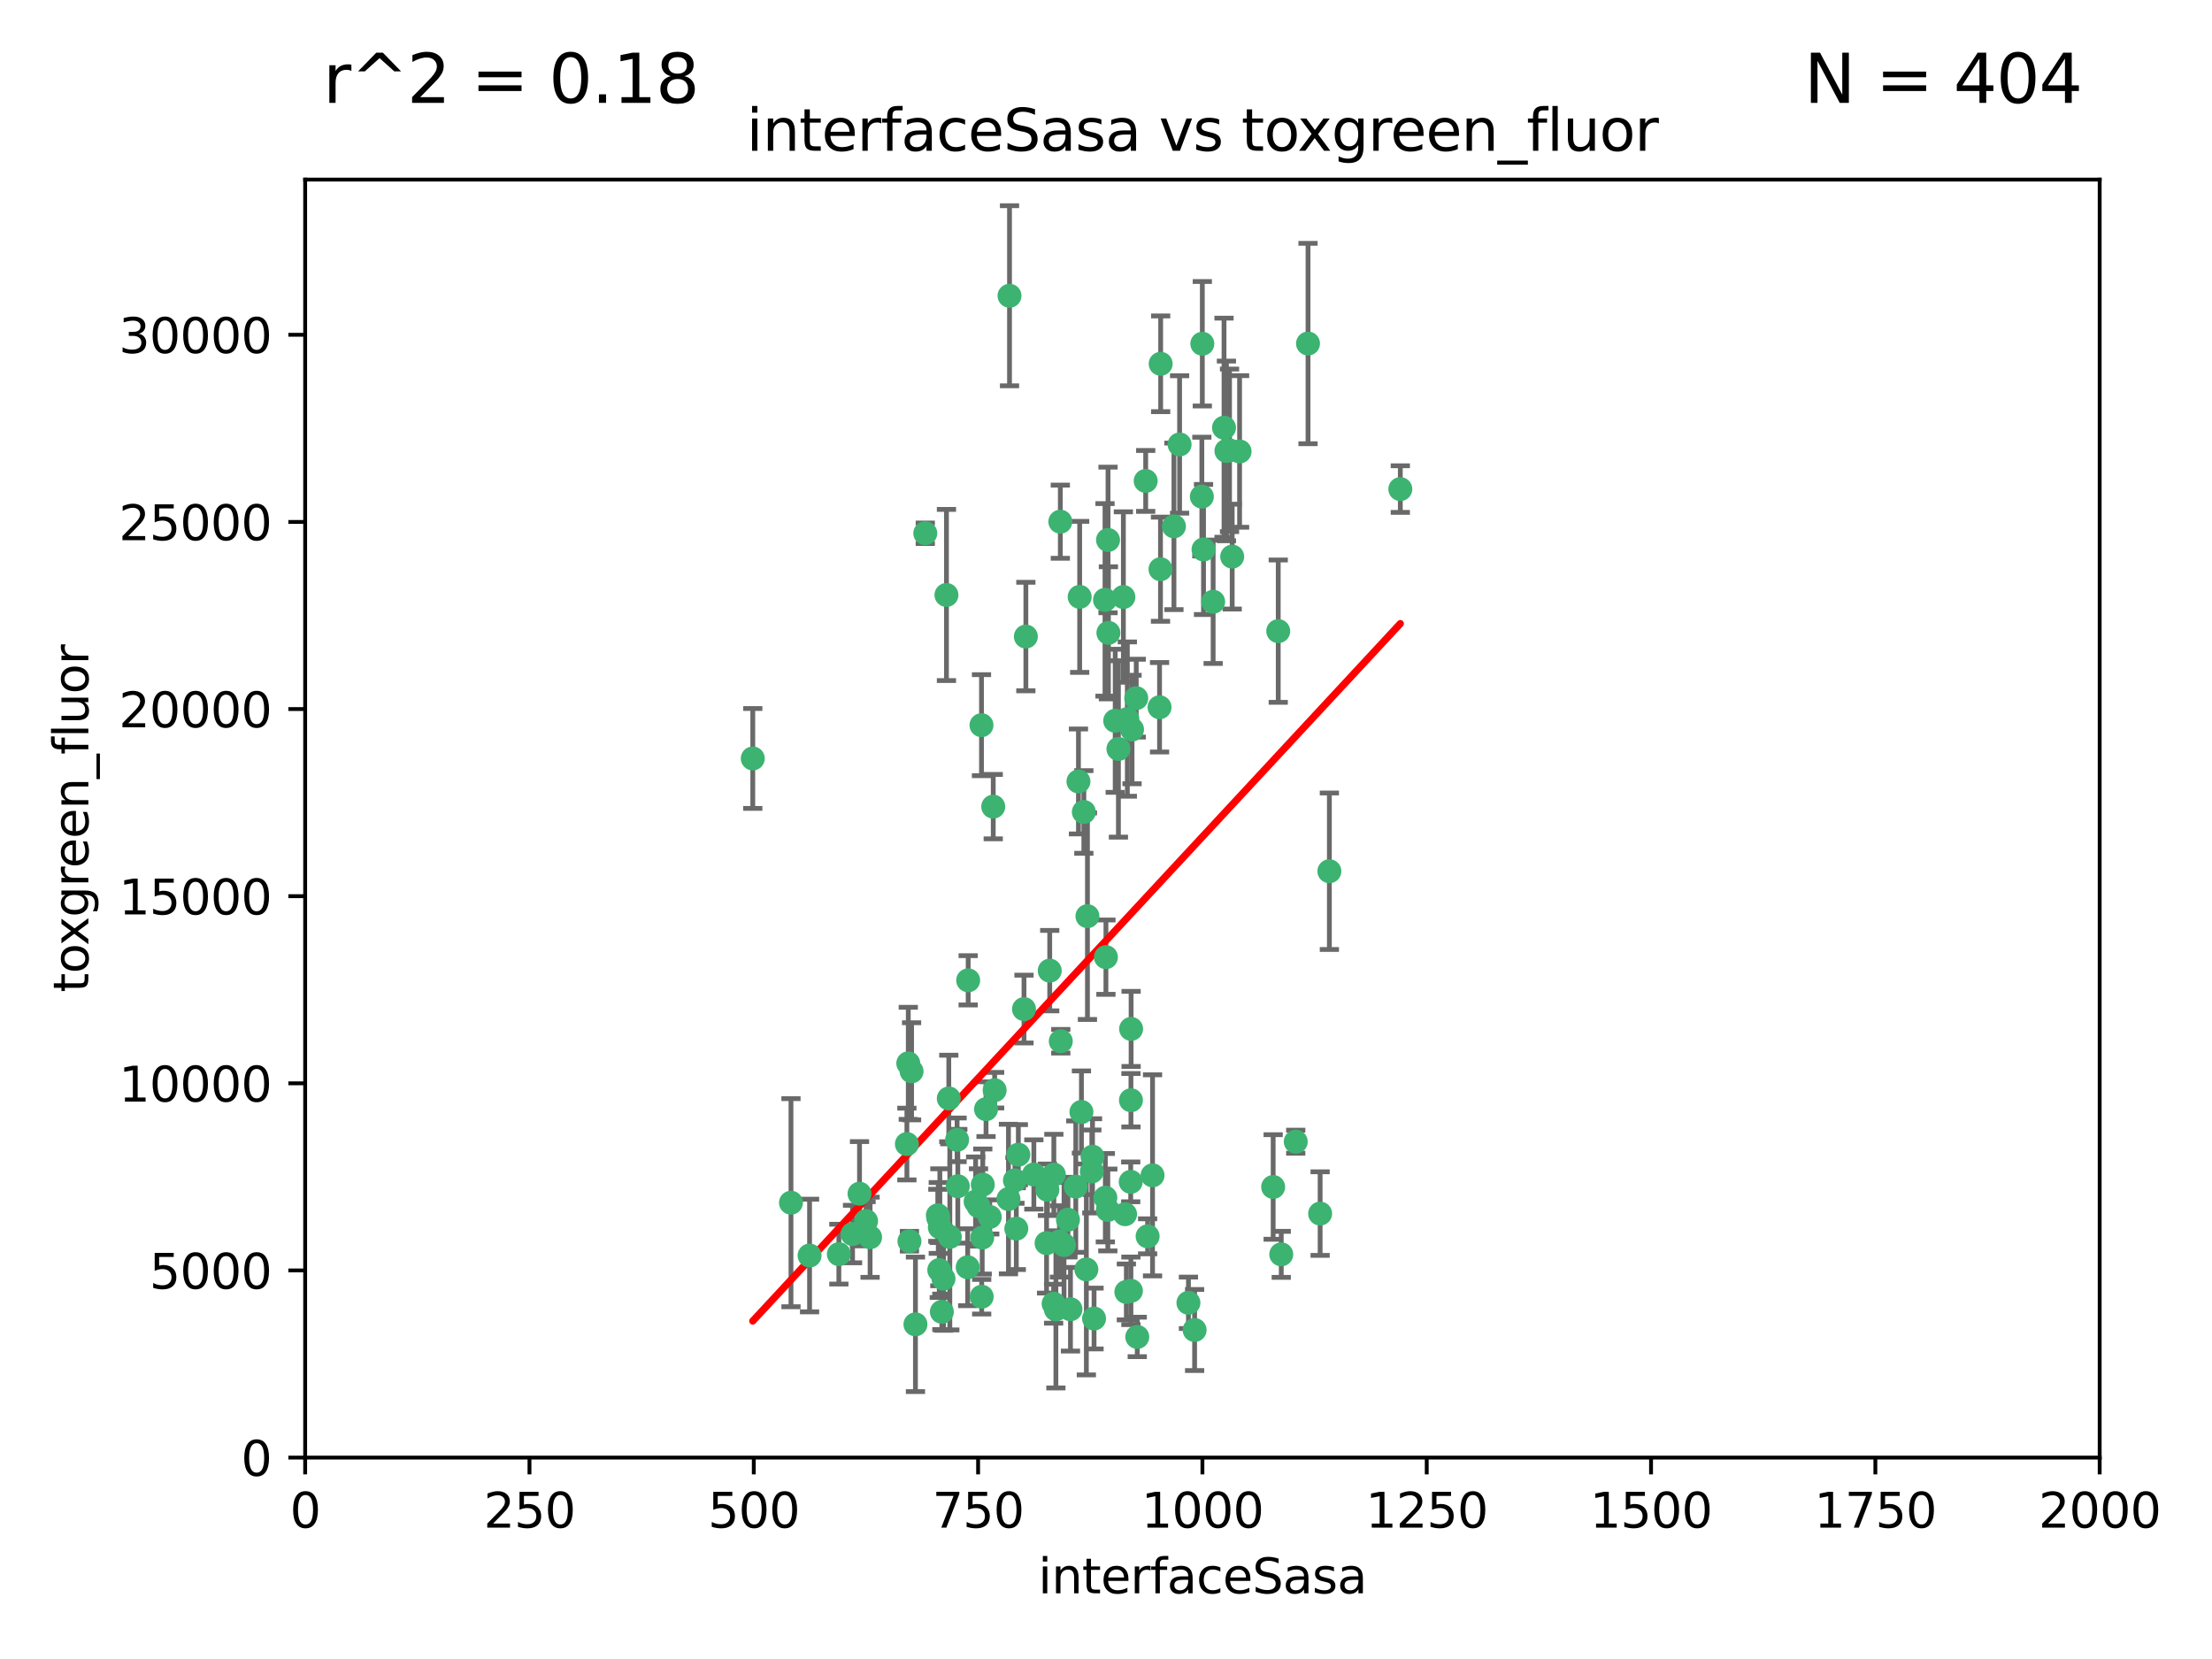 <?xml version="1.0" encoding="utf-8" standalone="no"?>
<!DOCTYPE svg PUBLIC "-//W3C//DTD SVG 1.1//EN"
  "http://www.w3.org/Graphics/SVG/1.1/DTD/svg11.dtd">
<svg xmlns:xlink="http://www.w3.org/1999/xlink" width="460.8pt" height="345.6pt" viewBox="0 0 460.8 345.6" xmlns="http://www.w3.org/2000/svg" version="1.1">
 <defs>
  <style type="text/css">*{stroke-linejoin: round; stroke-linecap: butt}</style>
 </defs>
 <g id="figure_1">
  <g id="patch_1">
   <path d="M 0 345.6 
L 460.8 345.6 
L 460.8 0 
L 0 0 
z
" style="fill: #ffffff"/>
  </g>
  <g id="axes_1">
   <g id="patch_2">
    <path d="M 63.571 303.64 
L 437.4 303.64 
L 437.4 37.411 
L 63.571 37.411 
z
" style="fill: #ffffff"/>
   </g>
   <g id="PathCollection_1">
    <defs>
     <path id="m53e054c432" d="M 0 1.118 
C 0.297 1.118 0.581 1 0.791 0.791 
C 1 0.581 1.118 0.297 1.118 0 
C 1.118 -0.297 1 -0.581 0.791 -0.791 
C 0.581 -1 0.297 -1.118 0 -1.118 
C -0.297 -1.118 -0.581 -1 -0.791 -0.791 
C -1 -0.581 -1.118 -0.297 -1.118 0 
C -1.118 0.297 -1 0.581 -0.791 0.791 
C -0.581 1 -0.297 1.118 0 1.118 
z
" style="stroke: #3cb371"/>
    </defs>
    <g clip-path="url(#pf21e44d4e8)">
     <use xlink:href="#m53e054c432" x="272.484" y="71.562" style="fill: #3cb371; stroke: #3cb371"/>
     <use xlink:href="#m53e054c432" x="266.28" y="131.48" style="fill: #3cb371; stroke: #3cb371"/>
     <use xlink:href="#m53e054c432" x="250.716" y="114.467" style="fill: #3cb371; stroke: #3cb371"/>
     <use xlink:href="#m53e054c432" x="254.987" y="89.097" style="fill: #3cb371; stroke: #3cb371"/>
     <use xlink:href="#m53e054c432" x="220.886" y="108.676" style="fill: #3cb371; stroke: #3cb371"/>
     <use xlink:href="#m53e054c432" x="174.75" y="261.259" style="fill: #3cb371; stroke: #3cb371"/>
     <use xlink:href="#m53e054c432" x="241.787" y="75.786" style="fill: #3cb371; stroke: #3cb371"/>
     <use xlink:href="#m53e054c432" x="252.721" y="125.356" style="fill: #3cb371; stroke: #3cb371"/>
     <use xlink:href="#m53e054c432" x="258.229" y="94.046" style="fill: #3cb371; stroke: #3cb371"/>
     <use xlink:href="#m53e054c432" x="232.987" y="156.019" style="fill: #3cb371; stroke: #3cb371"/>
     <use xlink:href="#m53e054c432" x="241.557" y="147.335" style="fill: #3cb371; stroke: #3cb371"/>
     <use xlink:href="#m53e054c432" x="230.194" y="124.965" style="fill: #3cb371; stroke: #3cb371"/>
     <use xlink:href="#m53e054c432" x="255.489" y="93.933" style="fill: #3cb371; stroke: #3cb371"/>
     <use xlink:href="#m53e054c432" x="256.689" y="115.953" style="fill: #3cb371; stroke: #3cb371"/>
     <use xlink:href="#m53e054c432" x="244.553" y="109.646" style="fill: #3cb371; stroke: #3cb371"/>
     <use xlink:href="#m53e054c432" x="250.368" y="103.453" style="fill: #3cb371; stroke: #3cb371"/>
     <use xlink:href="#m53e054c432" x="232.318" y="150.153" style="fill: #3cb371; stroke: #3cb371"/>
     <use xlink:href="#m53e054c432" x="256.134" y="93.812" style="fill: #3cb371; stroke: #3cb371"/>
     <use xlink:href="#m53e054c432" x="234.02" y="124.367" style="fill: #3cb371; stroke: #3cb371"/>
     <use xlink:href="#m53e054c432" x="238.669" y="100.184" style="fill: #3cb371; stroke: #3cb371"/>
     <use xlink:href="#m53e054c432" x="241.753" y="118.577" style="fill: #3cb371; stroke: #3cb371"/>
     <use xlink:href="#m53e054c432" x="245.731" y="92.588" style="fill: #3cb371; stroke: #3cb371"/>
     <use xlink:href="#m53e054c432" x="266.908" y="261.303" style="fill: #3cb371; stroke: #3cb371"/>
     <use xlink:href="#m53e054c432" x="269.927" y="237.833" style="fill: #3cb371; stroke: #3cb371"/>
     <use xlink:href="#m53e054c432" x="240.095" y="244.844" style="fill: #3cb371; stroke: #3cb371"/>
     <use xlink:href="#m53e054c432" x="291.711" y="101.886" style="fill: #3cb371; stroke: #3cb371"/>
     <use xlink:href="#m53e054c432" x="224.916" y="124.337" style="fill: #3cb371; stroke: #3cb371"/>
     <use xlink:href="#m53e054c432" x="250.465" y="71.61" style="fill: #3cb371; stroke: #3cb371"/>
     <use xlink:href="#m53e054c432" x="204.462" y="151.067" style="fill: #3cb371; stroke: #3cb371"/>
     <use xlink:href="#m53e054c432" x="218.677" y="202.203" style="fill: #3cb371; stroke: #3cb371"/>
     <use xlink:href="#m53e054c432" x="201.688" y="204.22" style="fill: #3cb371; stroke: #3cb371"/>
     <use xlink:href="#m53e054c432" x="204.731" y="246.787" style="fill: #3cb371; stroke: #3cb371"/>
     <use xlink:href="#m53e054c432" x="192.753" y="111.087" style="fill: #3cb371; stroke: #3cb371"/>
     <use xlink:href="#m53e054c432" x="230.822" y="112.487" style="fill: #3cb371; stroke: #3cb371"/>
     <use xlink:href="#m53e054c432" x="210.301" y="61.614" style="fill: #3cb371; stroke: #3cb371"/>
     <use xlink:href="#m53e054c432" x="224.662" y="162.792" style="fill: #3cb371; stroke: #3cb371"/>
     <use xlink:href="#m53e054c432" x="204.503" y="270.13" style="fill: #3cb371; stroke: #3cb371"/>
     <use xlink:href="#m53e054c432" x="275.007" y="252.814" style="fill: #3cb371; stroke: #3cb371"/>
     <use xlink:href="#m53e054c432" x="236.699" y="145.439" style="fill: #3cb371; stroke: #3cb371"/>
     <use xlink:href="#m53e054c432" x="219.534" y="244.691" style="fill: #3cb371; stroke: #3cb371"/>
     <use xlink:href="#m53e054c432" x="265.222" y="247.267" style="fill: #3cb371; stroke: #3cb371"/>
     <use xlink:href="#m53e054c432" x="179.053" y="248.674" style="fill: #3cb371; stroke: #3cb371"/>
     <use xlink:href="#m53e054c432" x="230.901" y="131.829" style="fill: #3cb371; stroke: #3cb371"/>
     <use xlink:href="#m53e054c432" x="234.375" y="252.941" style="fill: #3cb371; stroke: #3cb371"/>
     <use xlink:href="#m53e054c432" x="221.654" y="259.35" style="fill: #3cb371; stroke: #3cb371"/>
     <use xlink:href="#m53e054c432" x="212.14" y="240.543" style="fill: #3cb371; stroke: #3cb371"/>
     <use xlink:href="#m53e054c432" x="239.071" y="257.545" style="fill: #3cb371; stroke: #3cb371"/>
     <use xlink:href="#m53e054c432" x="213.706" y="132.603" style="fill: #3cb371; stroke: #3cb371"/>
     <use xlink:href="#m53e054c432" x="195.666" y="264.57" style="fill: #3cb371; stroke: #3cb371"/>
     <use xlink:href="#m53e054c432" x="206.91" y="168.036" style="fill: #3cb371; stroke: #3cb371"/>
     <use xlink:href="#m53e054c432" x="235.596" y="229.198" style="fill: #3cb371; stroke: #3cb371"/>
     <use xlink:href="#m53e054c432" x="195.372" y="253.17" style="fill: #3cb371; stroke: #3cb371"/>
     <use xlink:href="#m53e054c432" x="247.573" y="271.4" style="fill: #3cb371; stroke: #3cb371"/>
     <use xlink:href="#m53e054c432" x="226.534" y="190.856" style="fill: #3cb371; stroke: #3cb371"/>
     <use xlink:href="#m53e054c432" x="230.779" y="252.059" style="fill: #3cb371; stroke: #3cb371"/>
     <use xlink:href="#m53e054c432" x="210.08" y="249.781" style="fill: #3cb371; stroke: #3cb371"/>
     <use xlink:href="#m53e054c432" x="224.106" y="247.195" style="fill: #3cb371; stroke: #3cb371"/>
     <use xlink:href="#m53e054c432" x="235.59" y="268.906" style="fill: #3cb371; stroke: #3cb371"/>
     <use xlink:href="#m53e054c432" x="220.703" y="258.613" style="fill: #3cb371; stroke: #3cb371"/>
     <use xlink:href="#m53e054c432" x="201.587" y="263.993" style="fill: #3cb371; stroke: #3cb371"/>
     <use xlink:href="#m53e054c432" x="211.714" y="255.952" style="fill: #3cb371; stroke: #3cb371"/>
     <use xlink:href="#m53e054c432" x="236.912" y="278.508" style="fill: #3cb371; stroke: #3cb371"/>
     <use xlink:href="#m53e054c432" x="203.841" y="251.277" style="fill: #3cb371; stroke: #3cb371"/>
     <use xlink:href="#m53e054c432" x="219.488" y="271.584" style="fill: #3cb371; stroke: #3cb371"/>
     <use xlink:href="#m53e054c432" x="196.206" y="273.278" style="fill: #3cb371; stroke: #3cb371"/>
     <use xlink:href="#m53e054c432" x="189.211" y="221.508" style="fill: #3cb371; stroke: #3cb371"/>
     <use xlink:href="#m53e054c432" x="226.308" y="264.442" style="fill: #3cb371; stroke: #3cb371"/>
     <use xlink:href="#m53e054c432" x="188.922" y="238.323" style="fill: #3cb371; stroke: #3cb371"/>
     <use xlink:href="#m53e054c432" x="203.241" y="250.302" style="fill: #3cb371; stroke: #3cb371"/>
     <use xlink:href="#m53e054c432" x="199.379" y="237.447" style="fill: #3cb371; stroke: #3cb371"/>
     <use xlink:href="#m53e054c432" x="215.37" y="244.666" style="fill: #3cb371; stroke: #3cb371"/>
     <use xlink:href="#m53e054c432" x="196.546" y="266.371" style="fill: #3cb371; stroke: #3cb371"/>
     <use xlink:href="#m53e054c432" x="195.462" y="253.724" style="fill: #3cb371; stroke: #3cb371"/>
     <use xlink:href="#m53e054c432" x="206.181" y="253.509" style="fill: #3cb371; stroke: #3cb371"/>
     <use xlink:href="#m53e054c432" x="248.859" y="277.063" style="fill: #3cb371; stroke: #3cb371"/>
     <use xlink:href="#m53e054c432" x="227.45" y="244.037" style="fill: #3cb371; stroke: #3cb371"/>
     <use xlink:href="#m53e054c432" x="220.981" y="216.908" style="fill: #3cb371; stroke: #3cb371"/>
     <use xlink:href="#m53e054c432" x="195.787" y="255.666" style="fill: #3cb371; stroke: #3cb371"/>
     <use xlink:href="#m53e054c432" x="213.318" y="210.208" style="fill: #3cb371; stroke: #3cb371"/>
     <use xlink:href="#m53e054c432" x="222.475" y="254.087" style="fill: #3cb371; stroke: #3cb371"/>
     <use xlink:href="#m53e054c432" x="235.826" y="151.97" style="fill: #3cb371; stroke: #3cb371"/>
     <use xlink:href="#m53e054c432" x="230.385" y="199.394" style="fill: #3cb371; stroke: #3cb371"/>
     <use xlink:href="#m53e054c432" x="276.932" y="181.494" style="fill: #3cb371; stroke: #3cb371"/>
     <use xlink:href="#m53e054c432" x="189.452" y="258.565" style="fill: #3cb371; stroke: #3cb371"/>
     <use xlink:href="#m53e054c432" x="204.611" y="257.812" style="fill: #3cb371; stroke: #3cb371"/>
     <use xlink:href="#m53e054c432" x="218.192" y="247.85" style="fill: #3cb371; stroke: #3cb371"/>
     <use xlink:href="#m53e054c432" x="219.963" y="272.768" style="fill: #3cb371; stroke: #3cb371"/>
     <use xlink:href="#m53e054c432" x="177.602" y="257.076" style="fill: #3cb371; stroke: #3cb371"/>
     <use xlink:href="#m53e054c432" x="189.899" y="223.176" style="fill: #3cb371; stroke: #3cb371"/>
     <use xlink:href="#m53e054c432" x="227.589" y="240.958" style="fill: #3cb371; stroke: #3cb371"/>
     <use xlink:href="#m53e054c432" x="227.91" y="274.674" style="fill: #3cb371; stroke: #3cb371"/>
     <use xlink:href="#m53e054c432" x="180.421" y="254.362" style="fill: #3cb371; stroke: #3cb371"/>
     <use xlink:href="#m53e054c432" x="197.864" y="257.661" style="fill: #3cb371; stroke: #3cb371"/>
     <use xlink:href="#m53e054c432" x="205.407" y="231.059" style="fill: #3cb371; stroke: #3cb371"/>
     <use xlink:href="#m53e054c432" x="190.705" y="275.887" style="fill: #3cb371; stroke: #3cb371"/>
     <use xlink:href="#m53e054c432" x="235.63" y="214.339" style="fill: #3cb371; stroke: #3cb371"/>
     <use xlink:href="#m53e054c432" x="234.846" y="149.795" style="fill: #3cb371; stroke: #3cb371"/>
     <use xlink:href="#m53e054c432" x="234.641" y="269.137" style="fill: #3cb371; stroke: #3cb371"/>
     <use xlink:href="#m53e054c432" x="168.647" y="261.551" style="fill: #3cb371; stroke: #3cb371"/>
     <use xlink:href="#m53e054c432" x="223" y="272.741" style="fill: #3cb371; stroke: #3cb371"/>
     <use xlink:href="#m53e054c432" x="197.163" y="123.943" style="fill: #3cb371; stroke: #3cb371"/>
     <use xlink:href="#m53e054c432" x="181.256" y="257.738" style="fill: #3cb371; stroke: #3cb371"/>
     <use xlink:href="#m53e054c432" x="225.284" y="231.646" style="fill: #3cb371; stroke: #3cb371"/>
     <use xlink:href="#m53e054c432" x="218.019" y="258.966" style="fill: #3cb371; stroke: #3cb371"/>
     <use xlink:href="#m53e054c432" x="225.785" y="169.147" style="fill: #3cb371; stroke: #3cb371"/>
     <use xlink:href="#m53e054c432" x="211.432" y="245.892" style="fill: #3cb371; stroke: #3cb371"/>
     <use xlink:href="#m53e054c432" x="199.529" y="247.114" style="fill: #3cb371; stroke: #3cb371"/>
     <use xlink:href="#m53e054c432" x="235.549" y="246.204" style="fill: #3cb371; stroke: #3cb371"/>
     <use xlink:href="#m53e054c432" x="197.651" y="228.828" style="fill: #3cb371; stroke: #3cb371"/>
     <use xlink:href="#m53e054c432" x="207.202" y="227.107" style="fill: #3cb371; stroke: #3cb371"/>
     <use xlink:href="#m53e054c432" x="156.817" y="157.999" style="fill: #3cb371; stroke: #3cb371"/>
     <use xlink:href="#m53e054c432" x="164.776" y="250.544" style="fill: #3cb371; stroke: #3cb371"/>
     <use xlink:href="#m53e054c432" x="230.263" y="249.505" style="fill: #3cb371; stroke: #3cb371"/>
    </g>
   </g>
   <g id="matplotlib.axis_1">
    <g id="xtick_1">
     <g id="line2d_1">
      <defs>
       <path id="m182083ff4e" d="M 0 0 
L 0 3.5 
" style="stroke: #000000; stroke-width: 0.8"/>
      </defs>
      <g>
       <use xlink:href="#m182083ff4e" x="63.571" y="303.64" style="stroke: #000000; stroke-width: 0.8"/>
      </g>
     </g>
     <g id="text_1">
      <!-- 0 -->
      <g transform="translate(60.39 318.238)scale(0.1 -0.1)">
       <defs>
        <path id="DejaVuSans-30" d="M 2034 4250 
Q 1547 4250 1301 3770 
Q 1056 3291 1056 2328 
Q 1056 1369 1301 889 
Q 1547 409 2034 409 
Q 2525 409 2770 889 
Q 3016 1369 3016 2328 
Q 3016 3291 2770 3770 
Q 2525 4250 2034 4250 
z
M 2034 4750 
Q 2819 4750 3233 4129 
Q 3647 3509 3647 2328 
Q 3647 1150 3233 529 
Q 2819 -91 2034 -91 
Q 1250 -91 836 529 
Q 422 1150 422 2328 
Q 422 3509 836 4129 
Q 1250 4750 2034 4750 
z
" transform="scale(0.016)"/>
       </defs>
       <use xlink:href="#DejaVuSans-30"/>
      </g>
     </g>
    </g>
    <g id="xtick_2">
     <g id="line2d_2">
      <g>
       <use xlink:href="#m182083ff4e" x="110.3" y="303.64" style="stroke: #000000; stroke-width: 0.8"/>
      </g>
     </g>
     <g id="text_2">
      <!-- 250 -->
      <g transform="translate(100.756 318.238)scale(0.1 -0.1)">
       <defs>
        <path id="DejaVuSans-32" d="M 1228 531 
L 3431 531 
L 3431 0 
L 469 0 
L 469 531 
Q 828 903 1448 1529 
Q 2069 2156 2228 2338 
Q 2531 2678 2651 2914 
Q 2772 3150 2772 3378 
Q 2772 3750 2511 3984 
Q 2250 4219 1831 4219 
Q 1534 4219 1204 4116 
Q 875 4013 500 3803 
L 500 4441 
Q 881 4594 1212 4672 
Q 1544 4750 1819 4750 
Q 2544 4750 2975 4387 
Q 3406 4025 3406 3419 
Q 3406 3131 3298 2873 
Q 3191 2616 2906 2266 
Q 2828 2175 2409 1742 
Q 1991 1309 1228 531 
z
" transform="scale(0.016)"/>
        <path id="DejaVuSans-35" d="M 691 4666 
L 3169 4666 
L 3169 4134 
L 1269 4134 
L 1269 2991 
Q 1406 3038 1543 3061 
Q 1681 3084 1819 3084 
Q 2600 3084 3056 2656 
Q 3513 2228 3513 1497 
Q 3513 744 3044 326 
Q 2575 -91 1722 -91 
Q 1428 -91 1123 -41 
Q 819 9 494 109 
L 494 744 
Q 775 591 1075 516 
Q 1375 441 1709 441 
Q 2250 441 2565 725 
Q 2881 1009 2881 1497 
Q 2881 1984 2565 2268 
Q 2250 2553 1709 2553 
Q 1456 2553 1204 2497 
Q 953 2441 691 2322 
L 691 4666 
z
" transform="scale(0.016)"/>
       </defs>
       <use xlink:href="#DejaVuSans-32"/>
       <use xlink:href="#DejaVuSans-35" x="63.623"/>
       <use xlink:href="#DejaVuSans-30" x="127.246"/>
      </g>
     </g>
    </g>
    <g id="xtick_3">
     <g id="line2d_3">
      <g>
       <use xlink:href="#m182083ff4e" x="157.028" y="303.64" style="stroke: #000000; stroke-width: 0.8"/>
      </g>
     </g>
     <g id="text_3">
      <!-- 500 -->
      <g transform="translate(147.485 318.238)scale(0.1 -0.1)">
       <use xlink:href="#DejaVuSans-35"/>
       <use xlink:href="#DejaVuSans-30" x="63.623"/>
       <use xlink:href="#DejaVuSans-30" x="127.246"/>
      </g>
     </g>
    </g>
    <g id="xtick_4">
     <g id="line2d_4">
      <g>
       <use xlink:href="#m182083ff4e" x="203.757" y="303.64" style="stroke: #000000; stroke-width: 0.8"/>
      </g>
     </g>
     <g id="text_4">
      <!-- 750 -->
      <g transform="translate(194.213 318.238)scale(0.1 -0.1)">
       <defs>
        <path id="DejaVuSans-37" d="M 525 4666 
L 3525 4666 
L 3525 4397 
L 1831 0 
L 1172 0 
L 2766 4134 
L 525 4134 
L 525 4666 
z
" transform="scale(0.016)"/>
       </defs>
       <use xlink:href="#DejaVuSans-37"/>
       <use xlink:href="#DejaVuSans-35" x="63.623"/>
       <use xlink:href="#DejaVuSans-30" x="127.246"/>
      </g>
     </g>
    </g>
    <g id="xtick_5">
     <g id="line2d_5">
      <g>
       <use xlink:href="#m182083ff4e" x="250.486" y="303.64" style="stroke: #000000; stroke-width: 0.8"/>
      </g>
     </g>
     <g id="text_5">
      <!-- 1000 -->
      <g transform="translate(237.761 318.238)scale(0.1 -0.1)">
       <defs>
        <path id="DejaVuSans-31" d="M 794 531 
L 1825 531 
L 1825 4091 
L 703 3866 
L 703 4441 
L 1819 4666 
L 2450 4666 
L 2450 531 
L 3481 531 
L 3481 0 
L 794 0 
L 794 531 
z
" transform="scale(0.016)"/>
       </defs>
       <use xlink:href="#DejaVuSans-31"/>
       <use xlink:href="#DejaVuSans-30" x="63.623"/>
       <use xlink:href="#DejaVuSans-30" x="127.246"/>
       <use xlink:href="#DejaVuSans-30" x="190.869"/>
      </g>
     </g>
    </g>
    <g id="xtick_6">
     <g id="line2d_6">
      <g>
       <use xlink:href="#m182083ff4e" x="297.214" y="303.64" style="stroke: #000000; stroke-width: 0.8"/>
      </g>
     </g>
     <g id="text_6">
      <!-- 1250 -->
      <g transform="translate(284.489 318.238)scale(0.1 -0.1)">
       <use xlink:href="#DejaVuSans-31"/>
       <use xlink:href="#DejaVuSans-32" x="63.623"/>
       <use xlink:href="#DejaVuSans-35" x="127.246"/>
       <use xlink:href="#DejaVuSans-30" x="190.869"/>
      </g>
     </g>
    </g>
    <g id="xtick_7">
     <g id="line2d_7">
      <g>
       <use xlink:href="#m182083ff4e" x="343.943" y="303.64" style="stroke: #000000; stroke-width: 0.8"/>
      </g>
     </g>
     <g id="text_7">
      <!-- 1500 -->
      <g transform="translate(331.218 318.238)scale(0.1 -0.1)">
       <use xlink:href="#DejaVuSans-31"/>
       <use xlink:href="#DejaVuSans-35" x="63.623"/>
       <use xlink:href="#DejaVuSans-30" x="127.246"/>
       <use xlink:href="#DejaVuSans-30" x="190.869"/>
      </g>
     </g>
    </g>
    <g id="xtick_8">
     <g id="line2d_8">
      <g>
       <use xlink:href="#m182083ff4e" x="390.671" y="303.64" style="stroke: #000000; stroke-width: 0.8"/>
      </g>
     </g>
     <g id="text_8">
      <!-- 1750 -->
      <g transform="translate(377.946 318.238)scale(0.1 -0.1)">
       <use xlink:href="#DejaVuSans-31"/>
       <use xlink:href="#DejaVuSans-37" x="63.623"/>
       <use xlink:href="#DejaVuSans-35" x="127.246"/>
       <use xlink:href="#DejaVuSans-30" x="190.869"/>
      </g>
     </g>
    </g>
    <g id="xtick_9">
     <g id="line2d_9">
      <g>
       <use xlink:href="#m182083ff4e" x="437.4" y="303.64" style="stroke: #000000; stroke-width: 0.8"/>
      </g>
     </g>
     <g id="text_9">
      <!-- 2000 -->
      <g transform="translate(424.675 318.238)scale(0.1 -0.1)">
       <use xlink:href="#DejaVuSans-32"/>
       <use xlink:href="#DejaVuSans-30" x="63.623"/>
       <use xlink:href="#DejaVuSans-30" x="127.246"/>
       <use xlink:href="#DejaVuSans-30" x="190.869"/>
      </g>
     </g>
    </g>
    <g id="text_10">
     <!-- interfaceSasa -->
     <g transform="translate(216.279 331.917)scale(0.1 -0.1)">
      <defs>
       <path id="DejaVuSans-69" d="M 603 3500 
L 1178 3500 
L 1178 0 
L 603 0 
L 603 3500 
z
M 603 4863 
L 1178 4863 
L 1178 4134 
L 603 4134 
L 603 4863 
z
" transform="scale(0.016)"/>
       <path id="DejaVuSans-6e" d="M 3513 2113 
L 3513 0 
L 2938 0 
L 2938 2094 
Q 2938 2591 2744 2837 
Q 2550 3084 2163 3084 
Q 1697 3084 1428 2787 
Q 1159 2491 1159 1978 
L 1159 0 
L 581 0 
L 581 3500 
L 1159 3500 
L 1159 2956 
Q 1366 3272 1645 3428 
Q 1925 3584 2291 3584 
Q 2894 3584 3203 3211 
Q 3513 2838 3513 2113 
z
" transform="scale(0.016)"/>
       <path id="DejaVuSans-74" d="M 1172 4494 
L 1172 3500 
L 2356 3500 
L 2356 3053 
L 1172 3053 
L 1172 1153 
Q 1172 725 1289 603 
Q 1406 481 1766 481 
L 2356 481 
L 2356 0 
L 1766 0 
Q 1100 0 847 248 
Q 594 497 594 1153 
L 594 3053 
L 172 3053 
L 172 3500 
L 594 3500 
L 594 4494 
L 1172 4494 
z
" transform="scale(0.016)"/>
       <path id="DejaVuSans-65" d="M 3597 1894 
L 3597 1613 
L 953 1613 
Q 991 1019 1311 708 
Q 1631 397 2203 397 
Q 2534 397 2845 478 
Q 3156 559 3463 722 
L 3463 178 
Q 3153 47 2828 -22 
Q 2503 -91 2169 -91 
Q 1331 -91 842 396 
Q 353 884 353 1716 
Q 353 2575 817 3079 
Q 1281 3584 2069 3584 
Q 2775 3584 3186 3129 
Q 3597 2675 3597 1894 
z
M 3022 2063 
Q 3016 2534 2758 2815 
Q 2500 3097 2075 3097 
Q 1594 3097 1305 2825 
Q 1016 2553 972 2059 
L 3022 2063 
z
" transform="scale(0.016)"/>
       <path id="DejaVuSans-72" d="M 2631 2963 
Q 2534 3019 2420 3045 
Q 2306 3072 2169 3072 
Q 1681 3072 1420 2755 
Q 1159 2438 1159 1844 
L 1159 0 
L 581 0 
L 581 3500 
L 1159 3500 
L 1159 2956 
Q 1341 3275 1631 3429 
Q 1922 3584 2338 3584 
Q 2397 3584 2469 3576 
Q 2541 3569 2628 3553 
L 2631 2963 
z
" transform="scale(0.016)"/>
       <path id="DejaVuSans-66" d="M 2375 4863 
L 2375 4384 
L 1825 4384 
Q 1516 4384 1395 4259 
Q 1275 4134 1275 3809 
L 1275 3500 
L 2222 3500 
L 2222 3053 
L 1275 3053 
L 1275 0 
L 697 0 
L 697 3053 
L 147 3053 
L 147 3500 
L 697 3500 
L 697 3744 
Q 697 4328 969 4595 
Q 1241 4863 1831 4863 
L 2375 4863 
z
" transform="scale(0.016)"/>
       <path id="DejaVuSans-61" d="M 2194 1759 
Q 1497 1759 1228 1600 
Q 959 1441 959 1056 
Q 959 750 1161 570 
Q 1363 391 1709 391 
Q 2188 391 2477 730 
Q 2766 1069 2766 1631 
L 2766 1759 
L 2194 1759 
z
M 3341 1997 
L 3341 0 
L 2766 0 
L 2766 531 
Q 2569 213 2275 61 
Q 1981 -91 1556 -91 
Q 1019 -91 701 211 
Q 384 513 384 1019 
Q 384 1609 779 1909 
Q 1175 2209 1959 2209 
L 2766 2209 
L 2766 2266 
Q 2766 2663 2505 2880 
Q 2244 3097 1772 3097 
Q 1472 3097 1187 3025 
Q 903 2953 641 2809 
L 641 3341 
Q 956 3463 1253 3523 
Q 1550 3584 1831 3584 
Q 2591 3584 2966 3190 
Q 3341 2797 3341 1997 
z
" transform="scale(0.016)"/>
       <path id="DejaVuSans-63" d="M 3122 3366 
L 3122 2828 
Q 2878 2963 2633 3030 
Q 2388 3097 2138 3097 
Q 1578 3097 1268 2742 
Q 959 2388 959 1747 
Q 959 1106 1268 751 
Q 1578 397 2138 397 
Q 2388 397 2633 464 
Q 2878 531 3122 666 
L 3122 134 
Q 2881 22 2623 -34 
Q 2366 -91 2075 -91 
Q 1284 -91 818 406 
Q 353 903 353 1747 
Q 353 2603 823 3093 
Q 1294 3584 2113 3584 
Q 2378 3584 2631 3529 
Q 2884 3475 3122 3366 
z
" transform="scale(0.016)"/>
       <path id="DejaVuSans-53" d="M 3425 4513 
L 3425 3897 
Q 3066 4069 2747 4153 
Q 2428 4238 2131 4238 
Q 1616 4238 1336 4038 
Q 1056 3838 1056 3469 
Q 1056 3159 1242 3001 
Q 1428 2844 1947 2747 
L 2328 2669 
Q 3034 2534 3370 2195 
Q 3706 1856 3706 1288 
Q 3706 609 3251 259 
Q 2797 -91 1919 -91 
Q 1588 -91 1214 -16 
Q 841 59 441 206 
L 441 856 
Q 825 641 1194 531 
Q 1563 422 1919 422 
Q 2459 422 2753 634 
Q 3047 847 3047 1241 
Q 3047 1584 2836 1778 
Q 2625 1972 2144 2069 
L 1759 2144 
Q 1053 2284 737 2584 
Q 422 2884 422 3419 
Q 422 4038 858 4394 
Q 1294 4750 2059 4750 
Q 2388 4750 2728 4690 
Q 3069 4631 3425 4513 
z
" transform="scale(0.016)"/>
       <path id="DejaVuSans-73" d="M 2834 3397 
L 2834 2853 
Q 2591 2978 2328 3040 
Q 2066 3103 1784 3103 
Q 1356 3103 1142 2972 
Q 928 2841 928 2578 
Q 928 2378 1081 2264 
Q 1234 2150 1697 2047 
L 1894 2003 
Q 2506 1872 2764 1633 
Q 3022 1394 3022 966 
Q 3022 478 2636 193 
Q 2250 -91 1575 -91 
Q 1294 -91 989 -36 
Q 684 19 347 128 
L 347 722 
Q 666 556 975 473 
Q 1284 391 1588 391 
Q 1994 391 2212 530 
Q 2431 669 2431 922 
Q 2431 1156 2273 1281 
Q 2116 1406 1581 1522 
L 1381 1569 
Q 847 1681 609 1914 
Q 372 2147 372 2553 
Q 372 3047 722 3315 
Q 1072 3584 1716 3584 
Q 2034 3584 2315 3537 
Q 2597 3491 2834 3397 
z
" transform="scale(0.016)"/>
      </defs>
      <use xlink:href="#DejaVuSans-69"/>
      <use xlink:href="#DejaVuSans-6e" x="27.783"/>
      <use xlink:href="#DejaVuSans-74" x="91.162"/>
      <use xlink:href="#DejaVuSans-65" x="130.371"/>
      <use xlink:href="#DejaVuSans-72" x="191.895"/>
      <use xlink:href="#DejaVuSans-66" x="233.008"/>
      <use xlink:href="#DejaVuSans-61" x="268.213"/>
      <use xlink:href="#DejaVuSans-63" x="329.492"/>
      <use xlink:href="#DejaVuSans-65" x="384.473"/>
      <use xlink:href="#DejaVuSans-53" x="445.996"/>
      <use xlink:href="#DejaVuSans-61" x="509.473"/>
      <use xlink:href="#DejaVuSans-73" x="570.752"/>
      <use xlink:href="#DejaVuSans-61" x="622.852"/>
     </g>
    </g>
   </g>
   <g id="matplotlib.axis_2">
    <g id="ytick_1">
     <g id="line2d_10">
      <defs>
       <path id="mf8748f3aa1" d="M 0 0 
L -3.5 0 
" style="stroke: #000000; stroke-width: 0.8"/>
      </defs>
      <g>
       <use xlink:href="#mf8748f3aa1" x="63.571" y="303.64" style="stroke: #000000; stroke-width: 0.8"/>
      </g>
     </g>
     <g id="text_11">
      <!-- 0 -->
      <g transform="translate(50.209 307.439)scale(0.1 -0.1)">
       <use xlink:href="#DejaVuSans-30"/>
      </g>
     </g>
    </g>
    <g id="ytick_2">
     <g id="line2d_11">
      <g>
       <use xlink:href="#mf8748f3aa1" x="63.571" y="264.657" style="stroke: #000000; stroke-width: 0.8"/>
      </g>
     </g>
     <g id="text_12">
      <!-- 5000 -->
      <g transform="translate(31.121 268.457)scale(0.1 -0.1)">
       <use xlink:href="#DejaVuSans-35"/>
       <use xlink:href="#DejaVuSans-30" x="63.623"/>
       <use xlink:href="#DejaVuSans-30" x="127.246"/>
       <use xlink:href="#DejaVuSans-30" x="190.869"/>
      </g>
     </g>
    </g>
    <g id="ytick_3">
     <g id="line2d_12">
      <g>
       <use xlink:href="#mf8748f3aa1" x="63.571" y="225.675" style="stroke: #000000; stroke-width: 0.8"/>
      </g>
     </g>
     <g id="text_13">
      <!-- 10000 -->
      <g transform="translate(24.759 229.474)scale(0.1 -0.1)">
       <use xlink:href="#DejaVuSans-31"/>
       <use xlink:href="#DejaVuSans-30" x="63.623"/>
       <use xlink:href="#DejaVuSans-30" x="127.246"/>
       <use xlink:href="#DejaVuSans-30" x="190.869"/>
       <use xlink:href="#DejaVuSans-30" x="254.492"/>
      </g>
     </g>
    </g>
    <g id="ytick_4">
     <g id="line2d_13">
      <g>
       <use xlink:href="#mf8748f3aa1" x="63.571" y="186.692" style="stroke: #000000; stroke-width: 0.8"/>
      </g>
     </g>
     <g id="text_14">
      <!-- 15000 -->
      <g transform="translate(24.759 190.492)scale(0.1 -0.1)">
       <use xlink:href="#DejaVuSans-31"/>
       <use xlink:href="#DejaVuSans-35" x="63.623"/>
       <use xlink:href="#DejaVuSans-30" x="127.246"/>
       <use xlink:href="#DejaVuSans-30" x="190.869"/>
       <use xlink:href="#DejaVuSans-30" x="254.492"/>
      </g>
     </g>
    </g>
    <g id="ytick_5">
     <g id="line2d_14">
      <g>
       <use xlink:href="#mf8748f3aa1" x="63.571" y="147.71" style="stroke: #000000; stroke-width: 0.8"/>
      </g>
     </g>
     <g id="text_15">
      <!-- 20000 -->
      <g transform="translate(24.759 151.509)scale(0.1 -0.1)">
       <use xlink:href="#DejaVuSans-32"/>
       <use xlink:href="#DejaVuSans-30" x="63.623"/>
       <use xlink:href="#DejaVuSans-30" x="127.246"/>
       <use xlink:href="#DejaVuSans-30" x="190.869"/>
       <use xlink:href="#DejaVuSans-30" x="254.492"/>
      </g>
     </g>
    </g>
    <g id="ytick_6">
     <g id="line2d_15">
      <g>
       <use xlink:href="#mf8748f3aa1" x="63.571" y="108.727" style="stroke: #000000; stroke-width: 0.8"/>
      </g>
     </g>
     <g id="text_16">
      <!-- 25000 -->
      <g transform="translate(24.759 112.527)scale(0.1 -0.1)">
       <use xlink:href="#DejaVuSans-32"/>
       <use xlink:href="#DejaVuSans-35" x="63.623"/>
       <use xlink:href="#DejaVuSans-30" x="127.246"/>
       <use xlink:href="#DejaVuSans-30" x="190.869"/>
       <use xlink:href="#DejaVuSans-30" x="254.492"/>
      </g>
     </g>
    </g>
    <g id="ytick_7">
     <g id="line2d_16">
      <g>
       <use xlink:href="#mf8748f3aa1" x="63.571" y="69.745" style="stroke: #000000; stroke-width: 0.8"/>
      </g>
     </g>
     <g id="text_17">
      <!-- 30000 -->
      <g transform="translate(24.759 73.544)scale(0.1 -0.1)">
       <defs>
        <path id="DejaVuSans-33" d="M 2597 2516 
Q 3050 2419 3304 2112 
Q 3559 1806 3559 1356 
Q 3559 666 3084 287 
Q 2609 -91 1734 -91 
Q 1441 -91 1130 -33 
Q 819 25 488 141 
L 488 750 
Q 750 597 1062 519 
Q 1375 441 1716 441 
Q 2309 441 2620 675 
Q 2931 909 2931 1356 
Q 2931 1769 2642 2001 
Q 2353 2234 1838 2234 
L 1294 2234 
L 1294 2753 
L 1863 2753 
Q 2328 2753 2575 2939 
Q 2822 3125 2822 3475 
Q 2822 3834 2567 4026 
Q 2313 4219 1838 4219 
Q 1578 4219 1281 4162 
Q 984 4106 628 3988 
L 628 4550 
Q 988 4650 1302 4700 
Q 1616 4750 1894 4750 
Q 2613 4750 3031 4423 
Q 3450 4097 3450 3541 
Q 3450 3153 3228 2886 
Q 3006 2619 2597 2516 
z
" transform="scale(0.016)"/>
       </defs>
       <use xlink:href="#DejaVuSans-33"/>
       <use xlink:href="#DejaVuSans-30" x="63.623"/>
       <use xlink:href="#DejaVuSans-30" x="127.246"/>
       <use xlink:href="#DejaVuSans-30" x="190.869"/>
       <use xlink:href="#DejaVuSans-30" x="254.492"/>
      </g>
     </g>
    </g>
    <g id="text_18">
     <!-- toxgreen_fluor -->
     <g transform="translate(18.401 206.72)rotate(-90)scale(0.1 -0.1)">
      <defs>
       <path id="DejaVuSans-6f" d="M 1959 3097 
Q 1497 3097 1228 2736 
Q 959 2375 959 1747 
Q 959 1119 1226 758 
Q 1494 397 1959 397 
Q 2419 397 2687 759 
Q 2956 1122 2956 1747 
Q 2956 2369 2687 2733 
Q 2419 3097 1959 3097 
z
M 1959 3584 
Q 2709 3584 3137 3096 
Q 3566 2609 3566 1747 
Q 3566 888 3137 398 
Q 2709 -91 1959 -91 
Q 1206 -91 779 398 
Q 353 888 353 1747 
Q 353 2609 779 3096 
Q 1206 3584 1959 3584 
z
" transform="scale(0.016)"/>
       <path id="DejaVuSans-78" d="M 3513 3500 
L 2247 1797 
L 3578 0 
L 2900 0 
L 1881 1375 
L 863 0 
L 184 0 
L 1544 1831 
L 300 3500 
L 978 3500 
L 1906 2253 
L 2834 3500 
L 3513 3500 
z
" transform="scale(0.016)"/>
       <path id="DejaVuSans-67" d="M 2906 1791 
Q 2906 2416 2648 2759 
Q 2391 3103 1925 3103 
Q 1463 3103 1205 2759 
Q 947 2416 947 1791 
Q 947 1169 1205 825 
Q 1463 481 1925 481 
Q 2391 481 2648 825 
Q 2906 1169 2906 1791 
z
M 3481 434 
Q 3481 -459 3084 -895 
Q 2688 -1331 1869 -1331 
Q 1566 -1331 1297 -1286 
Q 1028 -1241 775 -1147 
L 775 -588 
Q 1028 -725 1275 -790 
Q 1522 -856 1778 -856 
Q 2344 -856 2625 -561 
Q 2906 -266 2906 331 
L 2906 616 
Q 2728 306 2450 153 
Q 2172 0 1784 0 
Q 1141 0 747 490 
Q 353 981 353 1791 
Q 353 2603 747 3093 
Q 1141 3584 1784 3584 
Q 2172 3584 2450 3431 
Q 2728 3278 2906 2969 
L 2906 3500 
L 3481 3500 
L 3481 434 
z
" transform="scale(0.016)"/>
       <path id="DejaVuSans-5f" d="M 3263 -1063 
L 3263 -1509 
L -63 -1509 
L -63 -1063 
L 3263 -1063 
z
" transform="scale(0.016)"/>
       <path id="DejaVuSans-6c" d="M 603 4863 
L 1178 4863 
L 1178 0 
L 603 0 
L 603 4863 
z
" transform="scale(0.016)"/>
       <path id="DejaVuSans-75" d="M 544 1381 
L 544 3500 
L 1119 3500 
L 1119 1403 
Q 1119 906 1312 657 
Q 1506 409 1894 409 
Q 2359 409 2629 706 
Q 2900 1003 2900 1516 
L 2900 3500 
L 3475 3500 
L 3475 0 
L 2900 0 
L 2900 538 
Q 2691 219 2414 64 
Q 2138 -91 1772 -91 
Q 1169 -91 856 284 
Q 544 659 544 1381 
z
M 1991 3584 
L 1991 3584 
z
" transform="scale(0.016)"/>
      </defs>
      <use xlink:href="#DejaVuSans-74"/>
      <use xlink:href="#DejaVuSans-6f" x="39.209"/>
      <use xlink:href="#DejaVuSans-78" x="97.266"/>
      <use xlink:href="#DejaVuSans-67" x="156.445"/>
      <use xlink:href="#DejaVuSans-72" x="219.922"/>
      <use xlink:href="#DejaVuSans-65" x="258.785"/>
      <use xlink:href="#DejaVuSans-65" x="320.309"/>
      <use xlink:href="#DejaVuSans-6e" x="381.832"/>
      <use xlink:href="#DejaVuSans-5f" x="445.211"/>
      <use xlink:href="#DejaVuSans-66" x="495.211"/>
      <use xlink:href="#DejaVuSans-6c" x="530.416"/>
      <use xlink:href="#DejaVuSans-75" x="558.199"/>
      <use xlink:href="#DejaVuSans-6f" x="621.578"/>
      <use xlink:href="#DejaVuSans-72" x="682.76"/>
     </g>
    </g>
   </g>
   <g id="LineCollection_1">
    <path d="M 272.484 92.434 
L 272.484 50.691 
" clip-path="url(#pf21e44d4e8)" style="fill: none; stroke: #696969"/>
    <path d="M 266.28 146.307 
L 266.28 116.654 
" clip-path="url(#pf21e44d4e8)" style="fill: none; stroke: #696969"/>
    <path d="M 250.716 128.017 
L 250.716 100.917 
" clip-path="url(#pf21e44d4e8)" style="fill: none; stroke: #696969"/>
    <path d="M 254.987 111.917 
L 254.987 66.277 
" clip-path="url(#pf21e44d4e8)" style="fill: none; stroke: #696969"/>
    <path d="M 220.886 116.296 
L 220.886 101.057 
" clip-path="url(#pf21e44d4e8)" style="fill: none; stroke: #696969"/>
    <path d="M 174.75 267.49 
L 174.75 255.028 
" clip-path="url(#pf21e44d4e8)" style="fill: none; stroke: #696969"/>
    <path d="M 241.787 85.756 
L 241.787 65.815 
" clip-path="url(#pf21e44d4e8)" style="fill: none; stroke: #696969"/>
    <path d="M 252.721 138.211 
L 252.721 112.501 
" clip-path="url(#pf21e44d4e8)" style="fill: none; stroke: #696969"/>
    <path d="M 258.229 109.836 
L 258.229 78.257 
" clip-path="url(#pf21e44d4e8)" style="fill: none; stroke: #696969"/>
    <path d="M 232.987 174.39 
L 232.987 137.647 
" clip-path="url(#pf21e44d4e8)" style="fill: none; stroke: #696969"/>
    <path d="M 241.557 156.65 
L 241.557 138.02 
" clip-path="url(#pf21e44d4e8)" style="fill: none; stroke: #696969"/>
    <path d="M 230.194 145.018 
L 230.194 104.912 
" clip-path="url(#pf21e44d4e8)" style="fill: none; stroke: #696969"/>
    <path d="M 255.489 112.649 
L 255.489 75.218 
" clip-path="url(#pf21e44d4e8)" style="fill: none; stroke: #696969"/>
    <path d="M 256.689 126.872 
L 256.689 105.035 
" clip-path="url(#pf21e44d4e8)" style="fill: none; stroke: #696969"/>
    <path d="M 244.553 126.988 
L 244.553 92.305 
" clip-path="url(#pf21e44d4e8)" style="fill: none; stroke: #696969"/>
    <path d="M 250.368 115.826 
L 250.368 91.08 
" clip-path="url(#pf21e44d4e8)" style="fill: none; stroke: #696969"/>
    <path d="M 232.318 165.057 
L 232.318 135.25 
" clip-path="url(#pf21e44d4e8)" style="fill: none; stroke: #696969"/>
    <path d="M 256.134 110.745 
L 256.134 76.878 
" clip-path="url(#pf21e44d4e8)" style="fill: none; stroke: #696969"/>
    <path d="M 234.02 142.114 
L 234.02 106.621 
" clip-path="url(#pf21e44d4e8)" style="fill: none; stroke: #696969"/>
    <path d="M 238.669 106.525 
L 238.669 93.844 
" clip-path="url(#pf21e44d4e8)" style="fill: none; stroke: #696969"/>
    <path d="M 241.753 129.424 
L 241.753 107.731 
" clip-path="url(#pf21e44d4e8)" style="fill: none; stroke: #696969"/>
    <path d="M 245.731 106.902 
L 245.731 78.274 
" clip-path="url(#pf21e44d4e8)" style="fill: none; stroke: #696969"/>
    <path d="M 266.908 266.097 
L 266.908 256.51 
" clip-path="url(#pf21e44d4e8)" style="fill: none; stroke: #696969"/>
    <path d="M 269.927 240.234 
L 269.927 235.431 
" clip-path="url(#pf21e44d4e8)" style="fill: none; stroke: #696969"/>
    <path d="M 240.095 265.789 
L 240.095 223.9 
" clip-path="url(#pf21e44d4e8)" style="fill: none; stroke: #696969"/>
    <path d="M 291.711 106.741 
L 291.711 97.032 
" clip-path="url(#pf21e44d4e8)" style="fill: none; stroke: #696969"/>
    <path d="M 224.916 140.07 
L 224.916 108.604 
" clip-path="url(#pf21e44d4e8)" style="fill: none; stroke: #696969"/>
    <path d="M 250.465 84.576 
L 250.465 58.645 
" clip-path="url(#pf21e44d4e8)" style="fill: none; stroke: #696969"/>
    <path d="M 204.462 161.588 
L 204.462 140.547 
" clip-path="url(#pf21e44d4e8)" style="fill: none; stroke: #696969"/>
    <path d="M 218.677 210.579 
L 218.677 193.826 
" clip-path="url(#pf21e44d4e8)" style="fill: none; stroke: #696969"/>
    <path d="M 201.688 209.352 
L 201.688 199.087 
" clip-path="url(#pf21e44d4e8)" style="fill: none; stroke: #696969"/>
    <path d="M 204.731 254.215 
L 204.731 239.358 
" clip-path="url(#pf21e44d4e8)" style="fill: none; stroke: #696969"/>
    <path d="M 192.753 113.226 
L 192.753 108.949 
" clip-path="url(#pf21e44d4e8)" style="fill: none; stroke: #696969"/>
    <path d="M 230.822 127.655 
L 230.822 97.319 
" clip-path="url(#pf21e44d4e8)" style="fill: none; stroke: #696969"/>
    <path d="M 210.301 80.373 
L 210.301 42.855 
" clip-path="url(#pf21e44d4e8)" style="fill: none; stroke: #696969"/>
    <path d="M 224.662 173.718 
L 224.662 151.865 
" clip-path="url(#pf21e44d4e8)" style="fill: none; stroke: #696969"/>
    <path d="M 204.503 273.73 
L 204.503 266.53 
" clip-path="url(#pf21e44d4e8)" style="fill: none; stroke: #696969"/>
    <path d="M 275.007 261.522 
L 275.007 244.105 
" clip-path="url(#pf21e44d4e8)" style="fill: none; stroke: #696969"/>
    <path d="M 236.699 153.546 
L 236.699 137.331 
" clip-path="url(#pf21e44d4e8)" style="fill: none; stroke: #696969"/>
    <path d="M 219.534 253.088 
L 219.534 236.294 
" clip-path="url(#pf21e44d4e8)" style="fill: none; stroke: #696969"/>
    <path d="M 265.222 258.157 
L 265.222 236.377 
" clip-path="url(#pf21e44d4e8)" style="fill: none; stroke: #696969"/>
    <path d="M 179.053 259.535 
L 179.053 237.813 
" clip-path="url(#pf21e44d4e8)" style="fill: none; stroke: #696969"/>
    <path d="M 230.901 145.591 
L 230.901 118.067 
" clip-path="url(#pf21e44d4e8)" style="fill: none; stroke: #696969"/>
    <path d="M 234.375 253.603 
L 234.375 252.279 
" clip-path="url(#pf21e44d4e8)" style="fill: none; stroke: #696969"/>
    <path d="M 221.654 273.451 
L 221.654 245.249 
" clip-path="url(#pf21e44d4e8)" style="fill: none; stroke: #696969"/>
    <path d="M 212.14 246.81 
L 212.14 234.275 
" clip-path="url(#pf21e44d4e8)" style="fill: none; stroke: #696969"/>
    <path d="M 239.071 261.193 
L 239.071 253.898 
" clip-path="url(#pf21e44d4e8)" style="fill: none; stroke: #696969"/>
    <path d="M 213.706 143.904 
L 213.706 121.303 
" clip-path="url(#pf21e44d4e8)" style="fill: none; stroke: #696969"/>
    <path d="M 195.666 270.294 
L 195.666 258.847 
" clip-path="url(#pf21e44d4e8)" style="fill: none; stroke: #696969"/>
    <path d="M 206.91 174.742 
L 206.91 161.329 
" clip-path="url(#pf21e44d4e8)" style="fill: none; stroke: #696969"/>
    <path d="M 235.596 234.763 
L 235.596 223.632 
" clip-path="url(#pf21e44d4e8)" style="fill: none; stroke: #696969"/>
    <path d="M 195.372 258.589 
L 195.372 247.75 
" clip-path="url(#pf21e44d4e8)" style="fill: none; stroke: #696969"/>
    <path d="M 247.573 276.759 
L 247.573 266.041 
" clip-path="url(#pf21e44d4e8)" style="fill: none; stroke: #696969"/>
    <path d="M 226.534 212.373 
L 226.534 169.339 
" clip-path="url(#pf21e44d4e8)" style="fill: none; stroke: #696969"/>
    <path d="M 230.779 260.585 
L 230.779 243.534 
" clip-path="url(#pf21e44d4e8)" style="fill: none; stroke: #696969"/>
    <path d="M 210.08 265.362 
L 210.08 234.2 
" clip-path="url(#pf21e44d4e8)" style="fill: none; stroke: #696969"/>
    <path d="M 224.106 260.88 
L 224.106 233.51 
" clip-path="url(#pf21e44d4e8)" style="fill: none; stroke: #696969"/>
    <path d="M 235.59 275.94 
L 235.59 261.871 
" clip-path="url(#pf21e44d4e8)" style="fill: none; stroke: #696969"/>
    <path d="M 220.703 266.044 
L 220.703 251.182 
" clip-path="url(#pf21e44d4e8)" style="fill: none; stroke: #696969"/>
    <path d="M 201.587 272.003 
L 201.587 255.982 
" clip-path="url(#pf21e44d4e8)" style="fill: none; stroke: #696969"/>
    <path d="M 211.714 264.468 
L 211.714 247.435 
" clip-path="url(#pf21e44d4e8)" style="fill: none; stroke: #696969"/>
    <path d="M 236.912 282.62 
L 236.912 274.397 
" clip-path="url(#pf21e44d4e8)" style="fill: none; stroke: #696969"/>
    <path d="M 203.841 259.072 
L 203.841 243.481 
" clip-path="url(#pf21e44d4e8)" style="fill: none; stroke: #696969"/>
    <path d="M 219.488 275.64 
L 219.488 267.529 
" clip-path="url(#pf21e44d4e8)" style="fill: none; stroke: #696969"/>
    <path d="M 196.206 276.97 
L 196.206 269.585 
" clip-path="url(#pf21e44d4e8)" style="fill: none; stroke: #696969"/>
    <path d="M 189.211 233.182 
L 189.211 209.833 
" clip-path="url(#pf21e44d4e8)" style="fill: none; stroke: #696969"/>
    <path d="M 226.308 286.412 
L 226.308 242.472 
" clip-path="url(#pf21e44d4e8)" style="fill: none; stroke: #696969"/>
    <path d="M 188.922 245.797 
L 188.922 230.849 
" clip-path="url(#pf21e44d4e8)" style="fill: none; stroke: #696969"/>
    <path d="M 203.241 259.588 
L 203.241 241.016 
" clip-path="url(#pf21e44d4e8)" style="fill: none; stroke: #696969"/>
    <path d="M 199.379 241.997 
L 199.379 232.897 
" clip-path="url(#pf21e44d4e8)" style="fill: none; stroke: #696969"/>
    <path d="M 215.37 251.882 
L 215.37 237.45 
" clip-path="url(#pf21e44d4e8)" style="fill: none; stroke: #696969"/>
    <path d="M 196.546 277.129 
L 196.546 255.613 
" clip-path="url(#pf21e44d4e8)" style="fill: none; stroke: #696969"/>
    <path d="M 195.462 261.105 
L 195.462 246.342 
" clip-path="url(#pf21e44d4e8)" style="fill: none; stroke: #696969"/>
    <path d="M 206.181 257.063 
L 206.181 249.955 
" clip-path="url(#pf21e44d4e8)" style="fill: none; stroke: #696969"/>
    <path d="M 248.859 285.505 
L 248.859 268.621 
" clip-path="url(#pf21e44d4e8)" style="fill: none; stroke: #696969"/>
    <path d="M 227.45 252.678 
L 227.45 235.395 
" clip-path="url(#pf21e44d4e8)" style="fill: none; stroke: #696969"/>
    <path d="M 220.981 219.374 
L 220.981 214.442 
" clip-path="url(#pf21e44d4e8)" style="fill: none; stroke: #696969"/>
    <path d="M 195.787 267.849 
L 195.787 243.483 
" clip-path="url(#pf21e44d4e8)" style="fill: none; stroke: #696969"/>
    <path d="M 213.318 217.272 
L 213.318 203.144 
" clip-path="url(#pf21e44d4e8)" style="fill: none; stroke: #696969"/>
    <path d="M 222.475 261.863 
L 222.475 246.311 
" clip-path="url(#pf21e44d4e8)" style="fill: none; stroke: #696969"/>
    <path d="M 235.826 163.271 
L 235.826 140.669 
" clip-path="url(#pf21e44d4e8)" style="fill: none; stroke: #696969"/>
    <path d="M 230.385 207.137 
L 230.385 191.65 
" clip-path="url(#pf21e44d4e8)" style="fill: none; stroke: #696969"/>
    <path d="M 276.932 197.796 
L 276.932 165.192 
" clip-path="url(#pf21e44d4e8)" style="fill: none; stroke: #696969"/>
    <path d="M 189.452 260.625 
L 189.452 256.505 
" clip-path="url(#pf21e44d4e8)" style="fill: none; stroke: #696969"/>
    <path d="M 204.611 265.41 
L 204.611 250.214 
" clip-path="url(#pf21e44d4e8)" style="fill: none; stroke: #696969"/>
    <path d="M 218.192 253.211 
L 218.192 242.49 
" clip-path="url(#pf21e44d4e8)" style="fill: none; stroke: #696969"/>
    <path d="M 219.963 289.135 
L 219.963 256.401 
" clip-path="url(#pf21e44d4e8)" style="fill: none; stroke: #696969"/>
    <path d="M 177.602 263.063 
L 177.602 251.09 
" clip-path="url(#pf21e44d4e8)" style="fill: none; stroke: #696969"/>
    <path d="M 189.899 233.292 
L 189.899 213.059 
" clip-path="url(#pf21e44d4e8)" style="fill: none; stroke: #696969"/>
    <path d="M 227.589 248.861 
L 227.589 233.054 
" clip-path="url(#pf21e44d4e8)" style="fill: none; stroke: #696969"/>
    <path d="M 227.91 281.008 
L 227.91 268.341 
" clip-path="url(#pf21e44d4e8)" style="fill: none; stroke: #696969"/>
    <path d="M 180.421 258.391 
L 180.421 250.333 
" clip-path="url(#pf21e44d4e8)" style="fill: none; stroke: #696969"/>
    <path d="M 197.864 277.044 
L 197.864 238.278 
" clip-path="url(#pf21e44d4e8)" style="fill: none; stroke: #696969"/>
    <path d="M 205.407 236.759 
L 205.407 225.358 
" clip-path="url(#pf21e44d4e8)" style="fill: none; stroke: #696969"/>
    <path d="M 190.705 289.896 
L 190.705 261.877 
" clip-path="url(#pf21e44d4e8)" style="fill: none; stroke: #696969"/>
    <path d="M 235.63 222.158 
L 235.63 206.52 
" clip-path="url(#pf21e44d4e8)" style="fill: none; stroke: #696969"/>
    <path d="M 234.846 165.867 
L 234.846 133.723 
" clip-path="url(#pf21e44d4e8)" style="fill: none; stroke: #696969"/>
    <path d="M 234.641 274.956 
L 234.641 263.317 
" clip-path="url(#pf21e44d4e8)" style="fill: none; stroke: #696969"/>
    <path d="M 168.647 273.286 
L 168.647 249.816 
" clip-path="url(#pf21e44d4e8)" style="fill: none; stroke: #696969"/>
    <path d="M 223 281.454 
L 223 264.027 
" clip-path="url(#pf21e44d4e8)" style="fill: none; stroke: #696969"/>
    <path d="M 197.163 141.769 
L 197.163 106.117 
" clip-path="url(#pf21e44d4e8)" style="fill: none; stroke: #696969"/>
    <path d="M 181.256 266.089 
L 181.256 249.388 
" clip-path="url(#pf21e44d4e8)" style="fill: none; stroke: #696969"/>
    <path d="M 225.284 240.199 
L 225.284 223.093 
" clip-path="url(#pf21e44d4e8)" style="fill: none; stroke: #696969"/>
    <path d="M 218.019 269.373 
L 218.019 248.559 
" clip-path="url(#pf21e44d4e8)" style="fill: none; stroke: #696969"/>
    <path d="M 225.785 177.757 
L 225.785 160.538 
" clip-path="url(#pf21e44d4e8)" style="fill: none; stroke: #696969"/>
    <path d="M 211.432 250.663 
L 211.432 241.12 
" clip-path="url(#pf21e44d4e8)" style="fill: none; stroke: #696969"/>
    <path d="M 199.529 258.965 
L 199.529 235.264 
" clip-path="url(#pf21e44d4e8)" style="fill: none; stroke: #696969"/>
    <path d="M 235.549 250.348 
L 235.549 242.06 
" clip-path="url(#pf21e44d4e8)" style="fill: none; stroke: #696969"/>
    <path d="M 197.651 237.837 
L 197.651 219.82 
" clip-path="url(#pf21e44d4e8)" style="fill: none; stroke: #696969"/>
    <path d="M 207.202 230.811 
L 207.202 223.403 
" clip-path="url(#pf21e44d4e8)" style="fill: none; stroke: #696969"/>
    <path d="M 156.817 168.403 
L 156.817 147.594 
" clip-path="url(#pf21e44d4e8)" style="fill: none; stroke: #696969"/>
    <path d="M 164.776 272.215 
L 164.776 228.872 
" clip-path="url(#pf21e44d4e8)" style="fill: none; stroke: #696969"/>
    <path d="M 230.263 258.71 
L 230.263 240.299 
" clip-path="url(#pf21e44d4e8)" style="fill: none; stroke: #696969"/>
   </g>
   <g id="line2d_17">
    <defs>
     <path id="m21c63db286" d="M 2 0 
L -2 -0 
" style="stroke: #696969"/>
    </defs>
    <g clip-path="url(#pf21e44d4e8)">
     <use xlink:href="#m21c63db286" x="272.484" y="92.434" style="fill: #696969; stroke: #696969"/>
     <use xlink:href="#m21c63db286" x="266.28" y="146.307" style="fill: #696969; stroke: #696969"/>
     <use xlink:href="#m21c63db286" x="250.716" y="128.017" style="fill: #696969; stroke: #696969"/>
     <use xlink:href="#m21c63db286" x="254.987" y="111.917" style="fill: #696969; stroke: #696969"/>
     <use xlink:href="#m21c63db286" x="220.886" y="116.296" style="fill: #696969; stroke: #696969"/>
     <use xlink:href="#m21c63db286" x="174.75" y="267.49" style="fill: #696969; stroke: #696969"/>
     <use xlink:href="#m21c63db286" x="241.787" y="85.756" style="fill: #696969; stroke: #696969"/>
     <use xlink:href="#m21c63db286" x="252.721" y="138.211" style="fill: #696969; stroke: #696969"/>
     <use xlink:href="#m21c63db286" x="258.229" y="109.836" style="fill: #696969; stroke: #696969"/>
     <use xlink:href="#m21c63db286" x="232.987" y="174.39" style="fill: #696969; stroke: #696969"/>
     <use xlink:href="#m21c63db286" x="241.557" y="156.65" style="fill: #696969; stroke: #696969"/>
     <use xlink:href="#m21c63db286" x="230.194" y="145.018" style="fill: #696969; stroke: #696969"/>
     <use xlink:href="#m21c63db286" x="255.489" y="112.649" style="fill: #696969; stroke: #696969"/>
     <use xlink:href="#m21c63db286" x="256.689" y="126.872" style="fill: #696969; stroke: #696969"/>
     <use xlink:href="#m21c63db286" x="244.553" y="126.988" style="fill: #696969; stroke: #696969"/>
     <use xlink:href="#m21c63db286" x="250.368" y="115.826" style="fill: #696969; stroke: #696969"/>
     <use xlink:href="#m21c63db286" x="232.318" y="165.057" style="fill: #696969; stroke: #696969"/>
     <use xlink:href="#m21c63db286" x="256.134" y="110.745" style="fill: #696969; stroke: #696969"/>
     <use xlink:href="#m21c63db286" x="234.02" y="142.114" style="fill: #696969; stroke: #696969"/>
     <use xlink:href="#m21c63db286" x="238.669" y="106.525" style="fill: #696969; stroke: #696969"/>
     <use xlink:href="#m21c63db286" x="241.753" y="129.424" style="fill: #696969; stroke: #696969"/>
     <use xlink:href="#m21c63db286" x="245.731" y="106.902" style="fill: #696969; stroke: #696969"/>
     <use xlink:href="#m21c63db286" x="266.908" y="266.097" style="fill: #696969; stroke: #696969"/>
     <use xlink:href="#m21c63db286" x="269.927" y="240.234" style="fill: #696969; stroke: #696969"/>
     <use xlink:href="#m21c63db286" x="240.095" y="265.789" style="fill: #696969; stroke: #696969"/>
     <use xlink:href="#m21c63db286" x="291.711" y="106.741" style="fill: #696969; stroke: #696969"/>
     <use xlink:href="#m21c63db286" x="224.916" y="140.07" style="fill: #696969; stroke: #696969"/>
     <use xlink:href="#m21c63db286" x="250.465" y="84.576" style="fill: #696969; stroke: #696969"/>
     <use xlink:href="#m21c63db286" x="204.462" y="161.588" style="fill: #696969; stroke: #696969"/>
     <use xlink:href="#m21c63db286" x="218.677" y="210.579" style="fill: #696969; stroke: #696969"/>
     <use xlink:href="#m21c63db286" x="201.688" y="209.352" style="fill: #696969; stroke: #696969"/>
     <use xlink:href="#m21c63db286" x="204.731" y="254.215" style="fill: #696969; stroke: #696969"/>
     <use xlink:href="#m21c63db286" x="192.753" y="113.226" style="fill: #696969; stroke: #696969"/>
     <use xlink:href="#m21c63db286" x="230.822" y="127.655" style="fill: #696969; stroke: #696969"/>
     <use xlink:href="#m21c63db286" x="210.301" y="80.373" style="fill: #696969; stroke: #696969"/>
     <use xlink:href="#m21c63db286" x="224.662" y="173.718" style="fill: #696969; stroke: #696969"/>
     <use xlink:href="#m21c63db286" x="204.503" y="273.73" style="fill: #696969; stroke: #696969"/>
     <use xlink:href="#m21c63db286" x="275.007" y="261.522" style="fill: #696969; stroke: #696969"/>
     <use xlink:href="#m21c63db286" x="236.699" y="153.546" style="fill: #696969; stroke: #696969"/>
     <use xlink:href="#m21c63db286" x="219.534" y="253.088" style="fill: #696969; stroke: #696969"/>
     <use xlink:href="#m21c63db286" x="265.222" y="258.157" style="fill: #696969; stroke: #696969"/>
     <use xlink:href="#m21c63db286" x="179.053" y="259.535" style="fill: #696969; stroke: #696969"/>
     <use xlink:href="#m21c63db286" x="230.901" y="145.591" style="fill: #696969; stroke: #696969"/>
     <use xlink:href="#m21c63db286" x="234.375" y="253.603" style="fill: #696969; stroke: #696969"/>
     <use xlink:href="#m21c63db286" x="221.654" y="273.451" style="fill: #696969; stroke: #696969"/>
     <use xlink:href="#m21c63db286" x="212.14" y="246.81" style="fill: #696969; stroke: #696969"/>
     <use xlink:href="#m21c63db286" x="239.071" y="261.193" style="fill: #696969; stroke: #696969"/>
     <use xlink:href="#m21c63db286" x="213.706" y="143.904" style="fill: #696969; stroke: #696969"/>
     <use xlink:href="#m21c63db286" x="195.666" y="270.294" style="fill: #696969; stroke: #696969"/>
     <use xlink:href="#m21c63db286" x="206.91" y="174.742" style="fill: #696969; stroke: #696969"/>
     <use xlink:href="#m21c63db286" x="235.596" y="234.763" style="fill: #696969; stroke: #696969"/>
     <use xlink:href="#m21c63db286" x="195.372" y="258.589" style="fill: #696969; stroke: #696969"/>
     <use xlink:href="#m21c63db286" x="247.573" y="276.759" style="fill: #696969; stroke: #696969"/>
     <use xlink:href="#m21c63db286" x="226.534" y="212.373" style="fill: #696969; stroke: #696969"/>
     <use xlink:href="#m21c63db286" x="230.779" y="260.585" style="fill: #696969; stroke: #696969"/>
     <use xlink:href="#m21c63db286" x="210.08" y="265.362" style="fill: #696969; stroke: #696969"/>
     <use xlink:href="#m21c63db286" x="224.106" y="260.88" style="fill: #696969; stroke: #696969"/>
     <use xlink:href="#m21c63db286" x="235.59" y="275.94" style="fill: #696969; stroke: #696969"/>
     <use xlink:href="#m21c63db286" x="220.703" y="266.044" style="fill: #696969; stroke: #696969"/>
     <use xlink:href="#m21c63db286" x="201.587" y="272.003" style="fill: #696969; stroke: #696969"/>
     <use xlink:href="#m21c63db286" x="211.714" y="264.468" style="fill: #696969; stroke: #696969"/>
     <use xlink:href="#m21c63db286" x="236.912" y="282.62" style="fill: #696969; stroke: #696969"/>
     <use xlink:href="#m21c63db286" x="203.841" y="259.072" style="fill: #696969; stroke: #696969"/>
     <use xlink:href="#m21c63db286" x="219.488" y="275.64" style="fill: #696969; stroke: #696969"/>
     <use xlink:href="#m21c63db286" x="196.206" y="276.97" style="fill: #696969; stroke: #696969"/>
     <use xlink:href="#m21c63db286" x="189.211" y="233.182" style="fill: #696969; stroke: #696969"/>
     <use xlink:href="#m21c63db286" x="226.308" y="286.412" style="fill: #696969; stroke: #696969"/>
     <use xlink:href="#m21c63db286" x="188.922" y="245.797" style="fill: #696969; stroke: #696969"/>
     <use xlink:href="#m21c63db286" x="203.241" y="259.588" style="fill: #696969; stroke: #696969"/>
     <use xlink:href="#m21c63db286" x="199.379" y="241.997" style="fill: #696969; stroke: #696969"/>
     <use xlink:href="#m21c63db286" x="215.37" y="251.882" style="fill: #696969; stroke: #696969"/>
     <use xlink:href="#m21c63db286" x="196.546" y="277.129" style="fill: #696969; stroke: #696969"/>
     <use xlink:href="#m21c63db286" x="195.462" y="261.105" style="fill: #696969; stroke: #696969"/>
     <use xlink:href="#m21c63db286" x="206.181" y="257.063" style="fill: #696969; stroke: #696969"/>
     <use xlink:href="#m21c63db286" x="248.859" y="285.505" style="fill: #696969; stroke: #696969"/>
     <use xlink:href="#m21c63db286" x="227.45" y="252.678" style="fill: #696969; stroke: #696969"/>
     <use xlink:href="#m21c63db286" x="220.981" y="219.374" style="fill: #696969; stroke: #696969"/>
     <use xlink:href="#m21c63db286" x="195.787" y="267.849" style="fill: #696969; stroke: #696969"/>
     <use xlink:href="#m21c63db286" x="213.318" y="217.272" style="fill: #696969; stroke: #696969"/>
     <use xlink:href="#m21c63db286" x="222.475" y="261.863" style="fill: #696969; stroke: #696969"/>
     <use xlink:href="#m21c63db286" x="235.826" y="163.271" style="fill: #696969; stroke: #696969"/>
     <use xlink:href="#m21c63db286" x="230.385" y="207.137" style="fill: #696969; stroke: #696969"/>
     <use xlink:href="#m21c63db286" x="276.932" y="197.796" style="fill: #696969; stroke: #696969"/>
     <use xlink:href="#m21c63db286" x="189.452" y="260.625" style="fill: #696969; stroke: #696969"/>
     <use xlink:href="#m21c63db286" x="204.611" y="265.41" style="fill: #696969; stroke: #696969"/>
     <use xlink:href="#m21c63db286" x="218.192" y="253.211" style="fill: #696969; stroke: #696969"/>
     <use xlink:href="#m21c63db286" x="219.963" y="289.135" style="fill: #696969; stroke: #696969"/>
     <use xlink:href="#m21c63db286" x="177.602" y="263.063" style="fill: #696969; stroke: #696969"/>
     <use xlink:href="#m21c63db286" x="189.899" y="233.292" style="fill: #696969; stroke: #696969"/>
     <use xlink:href="#m21c63db286" x="227.589" y="248.861" style="fill: #696969; stroke: #696969"/>
     <use xlink:href="#m21c63db286" x="227.91" y="281.008" style="fill: #696969; stroke: #696969"/>
     <use xlink:href="#m21c63db286" x="180.421" y="258.391" style="fill: #696969; stroke: #696969"/>
     <use xlink:href="#m21c63db286" x="197.864" y="277.044" style="fill: #696969; stroke: #696969"/>
     <use xlink:href="#m21c63db286" x="205.407" y="236.759" style="fill: #696969; stroke: #696969"/>
     <use xlink:href="#m21c63db286" x="190.705" y="289.896" style="fill: #696969; stroke: #696969"/>
     <use xlink:href="#m21c63db286" x="235.63" y="222.158" style="fill: #696969; stroke: #696969"/>
     <use xlink:href="#m21c63db286" x="234.846" y="165.867" style="fill: #696969; stroke: #696969"/>
     <use xlink:href="#m21c63db286" x="234.641" y="274.956" style="fill: #696969; stroke: #696969"/>
     <use xlink:href="#m21c63db286" x="168.647" y="273.286" style="fill: #696969; stroke: #696969"/>
     <use xlink:href="#m21c63db286" x="223" y="281.454" style="fill: #696969; stroke: #696969"/>
     <use xlink:href="#m21c63db286" x="197.163" y="141.769" style="fill: #696969; stroke: #696969"/>
     <use xlink:href="#m21c63db286" x="181.256" y="266.089" style="fill: #696969; stroke: #696969"/>
     <use xlink:href="#m21c63db286" x="225.284" y="240.199" style="fill: #696969; stroke: #696969"/>
     <use xlink:href="#m21c63db286" x="218.019" y="269.373" style="fill: #696969; stroke: #696969"/>
     <use xlink:href="#m21c63db286" x="225.785" y="177.757" style="fill: #696969; stroke: #696969"/>
     <use xlink:href="#m21c63db286" x="211.432" y="250.663" style="fill: #696969; stroke: #696969"/>
     <use xlink:href="#m21c63db286" x="199.529" y="258.965" style="fill: #696969; stroke: #696969"/>
     <use xlink:href="#m21c63db286" x="235.549" y="250.348" style="fill: #696969; stroke: #696969"/>
     <use xlink:href="#m21c63db286" x="197.651" y="237.837" style="fill: #696969; stroke: #696969"/>
     <use xlink:href="#m21c63db286" x="207.202" y="230.811" style="fill: #696969; stroke: #696969"/>
     <use xlink:href="#m21c63db286" x="156.817" y="168.403" style="fill: #696969; stroke: #696969"/>
     <use xlink:href="#m21c63db286" x="164.776" y="272.215" style="fill: #696969; stroke: #696969"/>
     <use xlink:href="#m21c63db286" x="230.263" y="258.71" style="fill: #696969; stroke: #696969"/>
    </g>
   </g>
   <g id="line2d_18">
    <g clip-path="url(#pf21e44d4e8)">
     <use xlink:href="#m21c63db286" x="272.484" y="50.691" style="fill: #696969; stroke: #696969"/>
     <use xlink:href="#m21c63db286" x="266.28" y="116.654" style="fill: #696969; stroke: #696969"/>
     <use xlink:href="#m21c63db286" x="250.716" y="100.917" style="fill: #696969; stroke: #696969"/>
     <use xlink:href="#m21c63db286" x="254.987" y="66.277" style="fill: #696969; stroke: #696969"/>
     <use xlink:href="#m21c63db286" x="220.886" y="101.057" style="fill: #696969; stroke: #696969"/>
     <use xlink:href="#m21c63db286" x="174.75" y="255.028" style="fill: #696969; stroke: #696969"/>
     <use xlink:href="#m21c63db286" x="241.787" y="65.815" style="fill: #696969; stroke: #696969"/>
     <use xlink:href="#m21c63db286" x="252.721" y="112.501" style="fill: #696969; stroke: #696969"/>
     <use xlink:href="#m21c63db286" x="258.229" y="78.257" style="fill: #696969; stroke: #696969"/>
     <use xlink:href="#m21c63db286" x="232.987" y="137.647" style="fill: #696969; stroke: #696969"/>
     <use xlink:href="#m21c63db286" x="241.557" y="138.02" style="fill: #696969; stroke: #696969"/>
     <use xlink:href="#m21c63db286" x="230.194" y="104.912" style="fill: #696969; stroke: #696969"/>
     <use xlink:href="#m21c63db286" x="255.489" y="75.218" style="fill: #696969; stroke: #696969"/>
     <use xlink:href="#m21c63db286" x="256.689" y="105.035" style="fill: #696969; stroke: #696969"/>
     <use xlink:href="#m21c63db286" x="244.553" y="92.305" style="fill: #696969; stroke: #696969"/>
     <use xlink:href="#m21c63db286" x="250.368" y="91.08" style="fill: #696969; stroke: #696969"/>
     <use xlink:href="#m21c63db286" x="232.318" y="135.25" style="fill: #696969; stroke: #696969"/>
     <use xlink:href="#m21c63db286" x="256.134" y="76.878" style="fill: #696969; stroke: #696969"/>
     <use xlink:href="#m21c63db286" x="234.02" y="106.621" style="fill: #696969; stroke: #696969"/>
     <use xlink:href="#m21c63db286" x="238.669" y="93.844" style="fill: #696969; stroke: #696969"/>
     <use xlink:href="#m21c63db286" x="241.753" y="107.731" style="fill: #696969; stroke: #696969"/>
     <use xlink:href="#m21c63db286" x="245.731" y="78.274" style="fill: #696969; stroke: #696969"/>
     <use xlink:href="#m21c63db286" x="266.908" y="256.51" style="fill: #696969; stroke: #696969"/>
     <use xlink:href="#m21c63db286" x="269.927" y="235.431" style="fill: #696969; stroke: #696969"/>
     <use xlink:href="#m21c63db286" x="240.095" y="223.9" style="fill: #696969; stroke: #696969"/>
     <use xlink:href="#m21c63db286" x="291.711" y="97.032" style="fill: #696969; stroke: #696969"/>
     <use xlink:href="#m21c63db286" x="224.916" y="108.604" style="fill: #696969; stroke: #696969"/>
     <use xlink:href="#m21c63db286" x="250.465" y="58.645" style="fill: #696969; stroke: #696969"/>
     <use xlink:href="#m21c63db286" x="204.462" y="140.547" style="fill: #696969; stroke: #696969"/>
     <use xlink:href="#m21c63db286" x="218.677" y="193.826" style="fill: #696969; stroke: #696969"/>
     <use xlink:href="#m21c63db286" x="201.688" y="199.087" style="fill: #696969; stroke: #696969"/>
     <use xlink:href="#m21c63db286" x="204.731" y="239.358" style="fill: #696969; stroke: #696969"/>
     <use xlink:href="#m21c63db286" x="192.753" y="108.949" style="fill: #696969; stroke: #696969"/>
     <use xlink:href="#m21c63db286" x="230.822" y="97.319" style="fill: #696969; stroke: #696969"/>
     <use xlink:href="#m21c63db286" x="210.301" y="42.855" style="fill: #696969; stroke: #696969"/>
     <use xlink:href="#m21c63db286" x="224.662" y="151.865" style="fill: #696969; stroke: #696969"/>
     <use xlink:href="#m21c63db286" x="204.503" y="266.53" style="fill: #696969; stroke: #696969"/>
     <use xlink:href="#m21c63db286" x="275.007" y="244.105" style="fill: #696969; stroke: #696969"/>
     <use xlink:href="#m21c63db286" x="236.699" y="137.331" style="fill: #696969; stroke: #696969"/>
     <use xlink:href="#m21c63db286" x="219.534" y="236.294" style="fill: #696969; stroke: #696969"/>
     <use xlink:href="#m21c63db286" x="265.222" y="236.377" style="fill: #696969; stroke: #696969"/>
     <use xlink:href="#m21c63db286" x="179.053" y="237.813" style="fill: #696969; stroke: #696969"/>
     <use xlink:href="#m21c63db286" x="230.901" y="118.067" style="fill: #696969; stroke: #696969"/>
     <use xlink:href="#m21c63db286" x="234.375" y="252.279" style="fill: #696969; stroke: #696969"/>
     <use xlink:href="#m21c63db286" x="221.654" y="245.249" style="fill: #696969; stroke: #696969"/>
     <use xlink:href="#m21c63db286" x="212.14" y="234.275" style="fill: #696969; stroke: #696969"/>
     <use xlink:href="#m21c63db286" x="239.071" y="253.898" style="fill: #696969; stroke: #696969"/>
     <use xlink:href="#m21c63db286" x="213.706" y="121.303" style="fill: #696969; stroke: #696969"/>
     <use xlink:href="#m21c63db286" x="195.666" y="258.847" style="fill: #696969; stroke: #696969"/>
     <use xlink:href="#m21c63db286" x="206.91" y="161.329" style="fill: #696969; stroke: #696969"/>
     <use xlink:href="#m21c63db286" x="235.596" y="223.632" style="fill: #696969; stroke: #696969"/>
     <use xlink:href="#m21c63db286" x="195.372" y="247.75" style="fill: #696969; stroke: #696969"/>
     <use xlink:href="#m21c63db286" x="247.573" y="266.041" style="fill: #696969; stroke: #696969"/>
     <use xlink:href="#m21c63db286" x="226.534" y="169.339" style="fill: #696969; stroke: #696969"/>
     <use xlink:href="#m21c63db286" x="230.779" y="243.534" style="fill: #696969; stroke: #696969"/>
     <use xlink:href="#m21c63db286" x="210.08" y="234.2" style="fill: #696969; stroke: #696969"/>
     <use xlink:href="#m21c63db286" x="224.106" y="233.51" style="fill: #696969; stroke: #696969"/>
     <use xlink:href="#m21c63db286" x="235.59" y="261.871" style="fill: #696969; stroke: #696969"/>
     <use xlink:href="#m21c63db286" x="220.703" y="251.182" style="fill: #696969; stroke: #696969"/>
     <use xlink:href="#m21c63db286" x="201.587" y="255.982" style="fill: #696969; stroke: #696969"/>
     <use xlink:href="#m21c63db286" x="211.714" y="247.435" style="fill: #696969; stroke: #696969"/>
     <use xlink:href="#m21c63db286" x="236.912" y="274.397" style="fill: #696969; stroke: #696969"/>
     <use xlink:href="#m21c63db286" x="203.841" y="243.481" style="fill: #696969; stroke: #696969"/>
     <use xlink:href="#m21c63db286" x="219.488" y="267.529" style="fill: #696969; stroke: #696969"/>
     <use xlink:href="#m21c63db286" x="196.206" y="269.585" style="fill: #696969; stroke: #696969"/>
     <use xlink:href="#m21c63db286" x="189.211" y="209.833" style="fill: #696969; stroke: #696969"/>
     <use xlink:href="#m21c63db286" x="226.308" y="242.472" style="fill: #696969; stroke: #696969"/>
     <use xlink:href="#m21c63db286" x="188.922" y="230.849" style="fill: #696969; stroke: #696969"/>
     <use xlink:href="#m21c63db286" x="203.241" y="241.016" style="fill: #696969; stroke: #696969"/>
     <use xlink:href="#m21c63db286" x="199.379" y="232.897" style="fill: #696969; stroke: #696969"/>
     <use xlink:href="#m21c63db286" x="215.37" y="237.45" style="fill: #696969; stroke: #696969"/>
     <use xlink:href="#m21c63db286" x="196.546" y="255.613" style="fill: #696969; stroke: #696969"/>
     <use xlink:href="#m21c63db286" x="195.462" y="246.342" style="fill: #696969; stroke: #696969"/>
     <use xlink:href="#m21c63db286" x="206.181" y="249.955" style="fill: #696969; stroke: #696969"/>
     <use xlink:href="#m21c63db286" x="248.859" y="268.621" style="fill: #696969; stroke: #696969"/>
     <use xlink:href="#m21c63db286" x="227.45" y="235.395" style="fill: #696969; stroke: #696969"/>
     <use xlink:href="#m21c63db286" x="220.981" y="214.442" style="fill: #696969; stroke: #696969"/>
     <use xlink:href="#m21c63db286" x="195.787" y="243.483" style="fill: #696969; stroke: #696969"/>
     <use xlink:href="#m21c63db286" x="213.318" y="203.144" style="fill: #696969; stroke: #696969"/>
     <use xlink:href="#m21c63db286" x="222.475" y="246.311" style="fill: #696969; stroke: #696969"/>
     <use xlink:href="#m21c63db286" x="235.826" y="140.669" style="fill: #696969; stroke: #696969"/>
     <use xlink:href="#m21c63db286" x="230.385" y="191.65" style="fill: #696969; stroke: #696969"/>
     <use xlink:href="#m21c63db286" x="276.932" y="165.192" style="fill: #696969; stroke: #696969"/>
     <use xlink:href="#m21c63db286" x="189.452" y="256.505" style="fill: #696969; stroke: #696969"/>
     <use xlink:href="#m21c63db286" x="204.611" y="250.214" style="fill: #696969; stroke: #696969"/>
     <use xlink:href="#m21c63db286" x="218.192" y="242.49" style="fill: #696969; stroke: #696969"/>
     <use xlink:href="#m21c63db286" x="219.963" y="256.401" style="fill: #696969; stroke: #696969"/>
     <use xlink:href="#m21c63db286" x="177.602" y="251.09" style="fill: #696969; stroke: #696969"/>
     <use xlink:href="#m21c63db286" x="189.899" y="213.059" style="fill: #696969; stroke: #696969"/>
     <use xlink:href="#m21c63db286" x="227.589" y="233.054" style="fill: #696969; stroke: #696969"/>
     <use xlink:href="#m21c63db286" x="227.91" y="268.341" style="fill: #696969; stroke: #696969"/>
     <use xlink:href="#m21c63db286" x="180.421" y="250.333" style="fill: #696969; stroke: #696969"/>
     <use xlink:href="#m21c63db286" x="197.864" y="238.278" style="fill: #696969; stroke: #696969"/>
     <use xlink:href="#m21c63db286" x="205.407" y="225.358" style="fill: #696969; stroke: #696969"/>
     <use xlink:href="#m21c63db286" x="190.705" y="261.877" style="fill: #696969; stroke: #696969"/>
     <use xlink:href="#m21c63db286" x="235.63" y="206.52" style="fill: #696969; stroke: #696969"/>
     <use xlink:href="#m21c63db286" x="234.846" y="133.723" style="fill: #696969; stroke: #696969"/>
     <use xlink:href="#m21c63db286" x="234.641" y="263.317" style="fill: #696969; stroke: #696969"/>
     <use xlink:href="#m21c63db286" x="168.647" y="249.816" style="fill: #696969; stroke: #696969"/>
     <use xlink:href="#m21c63db286" x="223" y="264.027" style="fill: #696969; stroke: #696969"/>
     <use xlink:href="#m21c63db286" x="197.163" y="106.117" style="fill: #696969; stroke: #696969"/>
     <use xlink:href="#m21c63db286" x="181.256" y="249.388" style="fill: #696969; stroke: #696969"/>
     <use xlink:href="#m21c63db286" x="225.284" y="223.093" style="fill: #696969; stroke: #696969"/>
     <use xlink:href="#m21c63db286" x="218.019" y="248.559" style="fill: #696969; stroke: #696969"/>
     <use xlink:href="#m21c63db286" x="225.785" y="160.538" style="fill: #696969; stroke: #696969"/>
     <use xlink:href="#m21c63db286" x="211.432" y="241.12" style="fill: #696969; stroke: #696969"/>
     <use xlink:href="#m21c63db286" x="199.529" y="235.264" style="fill: #696969; stroke: #696969"/>
     <use xlink:href="#m21c63db286" x="235.549" y="242.06" style="fill: #696969; stroke: #696969"/>
     <use xlink:href="#m21c63db286" x="197.651" y="219.82" style="fill: #696969; stroke: #696969"/>
     <use xlink:href="#m21c63db286" x="207.202" y="223.403" style="fill: #696969; stroke: #696969"/>
     <use xlink:href="#m21c63db286" x="156.817" y="147.594" style="fill: #696969; stroke: #696969"/>
     <use xlink:href="#m21c63db286" x="164.776" y="228.872" style="fill: #696969; stroke: #696969"/>
     <use xlink:href="#m21c63db286" x="230.263" y="240.299" style="fill: #696969; stroke: #696969"/>
    </g>
   </g>
   <g id="line2d_19">
    <path d="M 272.484 150.619 
L 266.28 157.3 
L 250.716 174.063 
L 254.987 169.463 
L 220.886 206.189 
L 174.75 255.878 
L 241.787 183.679 
L 252.721 171.903 
L 258.229 165.97 
L 232.987 193.157 
L 241.557 183.927 
L 230.194 196.164 
L 255.489 168.922 
L 256.689 167.629 
L 244.553 180.7 
L 250.368 174.437 
L 232.318 193.877 
L 256.134 168.227 
L 234.02 192.044 
L 238.669 187.037 
L 241.753 183.716 
L 245.731 179.432 
L 266.908 156.624 
L 269.927 153.373 
L 240.095 185.501 
L 291.711 129.91 
L 224.916 201.849 
L 250.465 174.333 
L 204.462 223.878 
L 218.677 208.569 
L 201.688 226.865 
L 204.731 223.588 
L 192.753 236.488 
L 230.822 195.488 
L 210.301 217.589 
L 224.662 202.123 
L 204.503 223.834 
L 275.007 147.901 
L 236.699 189.159 
L 219.534 207.645 
L 265.222 158.44 
L 179.053 251.244 
L 230.901 195.403 
L 234.375 191.661 
L 221.654 205.362 
L 212.14 215.608 
L 239.071 186.604 
L 213.706 213.921 
L 195.666 233.352 
L 206.91 221.241 
L 235.596 190.347 
L 195.372 233.668 
L 247.573 177.447 
L 226.534 200.106 
L 230.779 195.534 
L 210.08 217.827 
L 224.106 202.721 
L 235.59 190.353 
L 220.703 206.387 
L 201.587 226.974 
L 211.714 216.067 
L 236.912 188.929 
L 203.841 224.546 
L 219.488 207.695 
L 196.206 232.77 
L 189.211 240.303 
L 226.308 200.349 
L 188.922 240.615 
L 203.241 225.193 
L 199.379 229.352 
L 215.37 212.13 
L 196.546 232.403 
L 195.462 233.571 
L 206.181 222.026 
L 248.859 176.062 
L 227.45 199.119 
L 220.981 206.087 
L 195.787 233.221 
L 213.318 214.34 
L 222.475 204.478 
L 235.826 190.099 
L 230.385 195.959 
L 276.932 145.828 
L 189.452 240.043 
L 204.611 223.717 
L 218.192 209.09 
L 219.963 207.184 
L 177.602 252.806 
L 189.899 239.562 
L 227.589 198.97 
L 227.91 198.624 
L 180.421 249.77 
L 197.864 230.984 
L 205.407 222.859 
L 190.705 238.694 
L 235.63 190.31 
L 234.846 191.154 
L 234.641 191.375 
L 168.647 262.45 
L 223 203.913 
L 197.163 231.739 
L 181.256 248.87 
L 225.284 201.453 
L 218.019 209.277 
L 225.785 200.913 
L 211.432 216.371 
L 199.529 229.191 
L 235.549 190.397 
L 197.651 231.214 
L 207.202 220.927 
L 156.817 275.191 
L 164.776 266.619 
L 230.263 196.09 
" clip-path="url(#pf21e44d4e8)" style="fill: none; stroke: #ff0000; stroke-width: 1.5; stroke-linecap: square"/>
   </g>
   <g id="line2d_20">
    <defs>
     <path id="m11ab323c57" d="M 0 2 
C 0.53 2 1.039 1.789 1.414 1.414 
C 1.789 1.039 2 0.53 2 0 
C 2 -0.53 1.789 -1.039 1.414 -1.414 
C 1.039 -1.789 0.53 -2 0 -2 
C -0.53 -2 -1.039 -1.789 -1.414 -1.414 
C -1.789 -1.039 -2 -0.53 -2 0 
C -2 0.53 -1.789 1.039 -1.414 1.414 
C -1.039 1.789 -0.53 2 0 2 
z
" style="stroke: #3cb371"/>
    </defs>
    <g clip-path="url(#pf21e44d4e8)">
     <use xlink:href="#m11ab323c57" x="272.484" y="71.562" style="fill: #3cb371; stroke: #3cb371"/>
     <use xlink:href="#m11ab323c57" x="266.28" y="131.48" style="fill: #3cb371; stroke: #3cb371"/>
     <use xlink:href="#m11ab323c57" x="250.716" y="114.467" style="fill: #3cb371; stroke: #3cb371"/>
     <use xlink:href="#m11ab323c57" x="254.987" y="89.097" style="fill: #3cb371; stroke: #3cb371"/>
     <use xlink:href="#m11ab323c57" x="220.886" y="108.676" style="fill: #3cb371; stroke: #3cb371"/>
     <use xlink:href="#m11ab323c57" x="174.75" y="261.259" style="fill: #3cb371; stroke: #3cb371"/>
     <use xlink:href="#m11ab323c57" x="241.787" y="75.786" style="fill: #3cb371; stroke: #3cb371"/>
     <use xlink:href="#m11ab323c57" x="252.721" y="125.356" style="fill: #3cb371; stroke: #3cb371"/>
     <use xlink:href="#m11ab323c57" x="258.229" y="94.046" style="fill: #3cb371; stroke: #3cb371"/>
     <use xlink:href="#m11ab323c57" x="232.987" y="156.019" style="fill: #3cb371; stroke: #3cb371"/>
     <use xlink:href="#m11ab323c57" x="241.557" y="147.335" style="fill: #3cb371; stroke: #3cb371"/>
     <use xlink:href="#m11ab323c57" x="230.194" y="124.965" style="fill: #3cb371; stroke: #3cb371"/>
     <use xlink:href="#m11ab323c57" x="255.489" y="93.933" style="fill: #3cb371; stroke: #3cb371"/>
     <use xlink:href="#m11ab323c57" x="256.689" y="115.953" style="fill: #3cb371; stroke: #3cb371"/>
     <use xlink:href="#m11ab323c57" x="244.553" y="109.646" style="fill: #3cb371; stroke: #3cb371"/>
     <use xlink:href="#m11ab323c57" x="250.368" y="103.453" style="fill: #3cb371; stroke: #3cb371"/>
     <use xlink:href="#m11ab323c57" x="232.318" y="150.153" style="fill: #3cb371; stroke: #3cb371"/>
     <use xlink:href="#m11ab323c57" x="256.134" y="93.812" style="fill: #3cb371; stroke: #3cb371"/>
     <use xlink:href="#m11ab323c57" x="234.02" y="124.367" style="fill: #3cb371; stroke: #3cb371"/>
     <use xlink:href="#m11ab323c57" x="238.669" y="100.184" style="fill: #3cb371; stroke: #3cb371"/>
     <use xlink:href="#m11ab323c57" x="241.753" y="118.577" style="fill: #3cb371; stroke: #3cb371"/>
     <use xlink:href="#m11ab323c57" x="245.731" y="92.588" style="fill: #3cb371; stroke: #3cb371"/>
     <use xlink:href="#m11ab323c57" x="266.908" y="261.303" style="fill: #3cb371; stroke: #3cb371"/>
     <use xlink:href="#m11ab323c57" x="269.927" y="237.833" style="fill: #3cb371; stroke: #3cb371"/>
     <use xlink:href="#m11ab323c57" x="240.095" y="244.844" style="fill: #3cb371; stroke: #3cb371"/>
     <use xlink:href="#m11ab323c57" x="291.711" y="101.886" style="fill: #3cb371; stroke: #3cb371"/>
     <use xlink:href="#m11ab323c57" x="224.916" y="124.337" style="fill: #3cb371; stroke: #3cb371"/>
     <use xlink:href="#m11ab323c57" x="250.465" y="71.61" style="fill: #3cb371; stroke: #3cb371"/>
     <use xlink:href="#m11ab323c57" x="204.462" y="151.067" style="fill: #3cb371; stroke: #3cb371"/>
     <use xlink:href="#m11ab323c57" x="218.677" y="202.203" style="fill: #3cb371; stroke: #3cb371"/>
     <use xlink:href="#m11ab323c57" x="201.688" y="204.22" style="fill: #3cb371; stroke: #3cb371"/>
     <use xlink:href="#m11ab323c57" x="204.731" y="246.787" style="fill: #3cb371; stroke: #3cb371"/>
     <use xlink:href="#m11ab323c57" x="192.753" y="111.087" style="fill: #3cb371; stroke: #3cb371"/>
     <use xlink:href="#m11ab323c57" x="230.822" y="112.487" style="fill: #3cb371; stroke: #3cb371"/>
     <use xlink:href="#m11ab323c57" x="210.301" y="61.614" style="fill: #3cb371; stroke: #3cb371"/>
     <use xlink:href="#m11ab323c57" x="224.662" y="162.792" style="fill: #3cb371; stroke: #3cb371"/>
     <use xlink:href="#m11ab323c57" x="204.503" y="270.13" style="fill: #3cb371; stroke: #3cb371"/>
     <use xlink:href="#m11ab323c57" x="275.007" y="252.814" style="fill: #3cb371; stroke: #3cb371"/>
     <use xlink:href="#m11ab323c57" x="236.699" y="145.439" style="fill: #3cb371; stroke: #3cb371"/>
     <use xlink:href="#m11ab323c57" x="219.534" y="244.691" style="fill: #3cb371; stroke: #3cb371"/>
     <use xlink:href="#m11ab323c57" x="265.222" y="247.267" style="fill: #3cb371; stroke: #3cb371"/>
     <use xlink:href="#m11ab323c57" x="179.053" y="248.674" style="fill: #3cb371; stroke: #3cb371"/>
     <use xlink:href="#m11ab323c57" x="230.901" y="131.829" style="fill: #3cb371; stroke: #3cb371"/>
     <use xlink:href="#m11ab323c57" x="234.375" y="252.941" style="fill: #3cb371; stroke: #3cb371"/>
     <use xlink:href="#m11ab323c57" x="221.654" y="259.35" style="fill: #3cb371; stroke: #3cb371"/>
     <use xlink:href="#m11ab323c57" x="212.14" y="240.543" style="fill: #3cb371; stroke: #3cb371"/>
     <use xlink:href="#m11ab323c57" x="239.071" y="257.545" style="fill: #3cb371; stroke: #3cb371"/>
     <use xlink:href="#m11ab323c57" x="213.706" y="132.603" style="fill: #3cb371; stroke: #3cb371"/>
     <use xlink:href="#m11ab323c57" x="195.666" y="264.57" style="fill: #3cb371; stroke: #3cb371"/>
     <use xlink:href="#m11ab323c57" x="206.91" y="168.036" style="fill: #3cb371; stroke: #3cb371"/>
     <use xlink:href="#m11ab323c57" x="235.596" y="229.198" style="fill: #3cb371; stroke: #3cb371"/>
     <use xlink:href="#m11ab323c57" x="195.372" y="253.17" style="fill: #3cb371; stroke: #3cb371"/>
     <use xlink:href="#m11ab323c57" x="247.573" y="271.4" style="fill: #3cb371; stroke: #3cb371"/>
     <use xlink:href="#m11ab323c57" x="226.534" y="190.856" style="fill: #3cb371; stroke: #3cb371"/>
     <use xlink:href="#m11ab323c57" x="230.779" y="252.059" style="fill: #3cb371; stroke: #3cb371"/>
     <use xlink:href="#m11ab323c57" x="210.08" y="249.781" style="fill: #3cb371; stroke: #3cb371"/>
     <use xlink:href="#m11ab323c57" x="224.106" y="247.195" style="fill: #3cb371; stroke: #3cb371"/>
     <use xlink:href="#m11ab323c57" x="235.59" y="268.906" style="fill: #3cb371; stroke: #3cb371"/>
     <use xlink:href="#m11ab323c57" x="220.703" y="258.613" style="fill: #3cb371; stroke: #3cb371"/>
     <use xlink:href="#m11ab323c57" x="201.587" y="263.993" style="fill: #3cb371; stroke: #3cb371"/>
     <use xlink:href="#m11ab323c57" x="211.714" y="255.952" style="fill: #3cb371; stroke: #3cb371"/>
     <use xlink:href="#m11ab323c57" x="236.912" y="278.508" style="fill: #3cb371; stroke: #3cb371"/>
     <use xlink:href="#m11ab323c57" x="203.841" y="251.277" style="fill: #3cb371; stroke: #3cb371"/>
     <use xlink:href="#m11ab323c57" x="219.488" y="271.584" style="fill: #3cb371; stroke: #3cb371"/>
     <use xlink:href="#m11ab323c57" x="196.206" y="273.278" style="fill: #3cb371; stroke: #3cb371"/>
     <use xlink:href="#m11ab323c57" x="189.211" y="221.508" style="fill: #3cb371; stroke: #3cb371"/>
     <use xlink:href="#m11ab323c57" x="226.308" y="264.442" style="fill: #3cb371; stroke: #3cb371"/>
     <use xlink:href="#m11ab323c57" x="188.922" y="238.323" style="fill: #3cb371; stroke: #3cb371"/>
     <use xlink:href="#m11ab323c57" x="203.241" y="250.302" style="fill: #3cb371; stroke: #3cb371"/>
     <use xlink:href="#m11ab323c57" x="199.379" y="237.447" style="fill: #3cb371; stroke: #3cb371"/>
     <use xlink:href="#m11ab323c57" x="215.37" y="244.666" style="fill: #3cb371; stroke: #3cb371"/>
     <use xlink:href="#m11ab323c57" x="196.546" y="266.371" style="fill: #3cb371; stroke: #3cb371"/>
     <use xlink:href="#m11ab323c57" x="195.462" y="253.724" style="fill: #3cb371; stroke: #3cb371"/>
     <use xlink:href="#m11ab323c57" x="206.181" y="253.509" style="fill: #3cb371; stroke: #3cb371"/>
     <use xlink:href="#m11ab323c57" x="248.859" y="277.063" style="fill: #3cb371; stroke: #3cb371"/>
     <use xlink:href="#m11ab323c57" x="227.45" y="244.037" style="fill: #3cb371; stroke: #3cb371"/>
     <use xlink:href="#m11ab323c57" x="220.981" y="216.908" style="fill: #3cb371; stroke: #3cb371"/>
     <use xlink:href="#m11ab323c57" x="195.787" y="255.666" style="fill: #3cb371; stroke: #3cb371"/>
     <use xlink:href="#m11ab323c57" x="213.318" y="210.208" style="fill: #3cb371; stroke: #3cb371"/>
     <use xlink:href="#m11ab323c57" x="222.475" y="254.087" style="fill: #3cb371; stroke: #3cb371"/>
     <use xlink:href="#m11ab323c57" x="235.826" y="151.97" style="fill: #3cb371; stroke: #3cb371"/>
     <use xlink:href="#m11ab323c57" x="230.385" y="199.394" style="fill: #3cb371; stroke: #3cb371"/>
     <use xlink:href="#m11ab323c57" x="276.932" y="181.494" style="fill: #3cb371; stroke: #3cb371"/>
     <use xlink:href="#m11ab323c57" x="189.452" y="258.565" style="fill: #3cb371; stroke: #3cb371"/>
     <use xlink:href="#m11ab323c57" x="204.611" y="257.812" style="fill: #3cb371; stroke: #3cb371"/>
     <use xlink:href="#m11ab323c57" x="218.192" y="247.85" style="fill: #3cb371; stroke: #3cb371"/>
     <use xlink:href="#m11ab323c57" x="219.963" y="272.768" style="fill: #3cb371; stroke: #3cb371"/>
     <use xlink:href="#m11ab323c57" x="177.602" y="257.076" style="fill: #3cb371; stroke: #3cb371"/>
     <use xlink:href="#m11ab323c57" x="189.899" y="223.176" style="fill: #3cb371; stroke: #3cb371"/>
     <use xlink:href="#m11ab323c57" x="227.589" y="240.958" style="fill: #3cb371; stroke: #3cb371"/>
     <use xlink:href="#m11ab323c57" x="227.91" y="274.674" style="fill: #3cb371; stroke: #3cb371"/>
     <use xlink:href="#m11ab323c57" x="180.421" y="254.362" style="fill: #3cb371; stroke: #3cb371"/>
     <use xlink:href="#m11ab323c57" x="197.864" y="257.661" style="fill: #3cb371; stroke: #3cb371"/>
     <use xlink:href="#m11ab323c57" x="205.407" y="231.059" style="fill: #3cb371; stroke: #3cb371"/>
     <use xlink:href="#m11ab323c57" x="190.705" y="275.887" style="fill: #3cb371; stroke: #3cb371"/>
     <use xlink:href="#m11ab323c57" x="235.63" y="214.339" style="fill: #3cb371; stroke: #3cb371"/>
     <use xlink:href="#m11ab323c57" x="234.846" y="149.795" style="fill: #3cb371; stroke: #3cb371"/>
     <use xlink:href="#m11ab323c57" x="234.641" y="269.137" style="fill: #3cb371; stroke: #3cb371"/>
     <use xlink:href="#m11ab323c57" x="168.647" y="261.551" style="fill: #3cb371; stroke: #3cb371"/>
     <use xlink:href="#m11ab323c57" x="223" y="272.741" style="fill: #3cb371; stroke: #3cb371"/>
     <use xlink:href="#m11ab323c57" x="197.163" y="123.943" style="fill: #3cb371; stroke: #3cb371"/>
     <use xlink:href="#m11ab323c57" x="181.256" y="257.738" style="fill: #3cb371; stroke: #3cb371"/>
     <use xlink:href="#m11ab323c57" x="225.284" y="231.646" style="fill: #3cb371; stroke: #3cb371"/>
     <use xlink:href="#m11ab323c57" x="218.019" y="258.966" style="fill: #3cb371; stroke: #3cb371"/>
     <use xlink:href="#m11ab323c57" x="225.785" y="169.147" style="fill: #3cb371; stroke: #3cb371"/>
     <use xlink:href="#m11ab323c57" x="211.432" y="245.892" style="fill: #3cb371; stroke: #3cb371"/>
     <use xlink:href="#m11ab323c57" x="199.529" y="247.114" style="fill: #3cb371; stroke: #3cb371"/>
     <use xlink:href="#m11ab323c57" x="235.549" y="246.204" style="fill: #3cb371; stroke: #3cb371"/>
     <use xlink:href="#m11ab323c57" x="197.651" y="228.828" style="fill: #3cb371; stroke: #3cb371"/>
     <use xlink:href="#m11ab323c57" x="207.202" y="227.107" style="fill: #3cb371; stroke: #3cb371"/>
     <use xlink:href="#m11ab323c57" x="156.817" y="157.999" style="fill: #3cb371; stroke: #3cb371"/>
     <use xlink:href="#m11ab323c57" x="164.776" y="250.544" style="fill: #3cb371; stroke: #3cb371"/>
     <use xlink:href="#m11ab323c57" x="230.263" y="249.505" style="fill: #3cb371; stroke: #3cb371"/>
    </g>
   </g>
   <g id="patch_3">
    <path d="M 63.571 303.64 
L 63.571 37.411 
" style="fill: none; stroke: #000000; stroke-width: 0.8; stroke-linejoin: miter; stroke-linecap: square"/>
   </g>
   <g id="patch_4">
    <path d="M 437.4 303.64 
L 437.4 37.411 
" style="fill: none; stroke: #000000; stroke-width: 0.8; stroke-linejoin: miter; stroke-linecap: square"/>
   </g>
   <g id="patch_5">
    <path d="M 63.571 303.64 
L 437.4 303.64 
" style="fill: none; stroke: #000000; stroke-width: 0.8; stroke-linejoin: miter; stroke-linecap: square"/>
   </g>
   <g id="patch_6">
    <path d="M 63.571 37.411 
L 437.4 37.411 
" style="fill: none; stroke: #000000; stroke-width: 0.8; stroke-linejoin: miter; stroke-linecap: square"/>
   </g>
   <g id="text_19">
    <!-- N = 404 -->
    <g transform="translate(375.835 21.426)scale(0.14 -0.14)">
     <defs>
      <path id="DejaVuSans-4e" d="M 628 4666 
L 1478 4666 
L 3547 763 
L 3547 4666 
L 4159 4666 
L 4159 0 
L 3309 0 
L 1241 3903 
L 1241 0 
L 628 0 
L 628 4666 
z
" transform="scale(0.016)"/>
      <path id="DejaVuSans-20" transform="scale(0.016)"/>
      <path id="DejaVuSans-3d" d="M 678 2906 
L 4684 2906 
L 4684 2381 
L 678 2381 
L 678 2906 
z
M 678 1631 
L 4684 1631 
L 4684 1100 
L 678 1100 
L 678 1631 
z
" transform="scale(0.016)"/>
      <path id="DejaVuSans-34" d="M 2419 4116 
L 825 1625 
L 2419 1625 
L 2419 4116 
z
M 2253 4666 
L 3047 4666 
L 3047 1625 
L 3713 1625 
L 3713 1100 
L 3047 1100 
L 3047 0 
L 2419 0 
L 2419 1100 
L 313 1100 
L 313 1709 
L 2253 4666 
z
" transform="scale(0.016)"/>
     </defs>
     <use xlink:href="#DejaVuSans-4e"/>
     <use xlink:href="#DejaVuSans-20" x="74.805"/>
     <use xlink:href="#DejaVuSans-3d" x="106.592"/>
     <use xlink:href="#DejaVuSans-20" x="190.381"/>
     <use xlink:href="#DejaVuSans-34" x="222.168"/>
     <use xlink:href="#DejaVuSans-30" x="285.791"/>
     <use xlink:href="#DejaVuSans-34" x="349.414"/>
    </g>
   </g>
   <g id="text_20">
    <!-- r^2 = 0.18 -->
    <g transform="translate(67.31 21.426)scale(0.14 -0.14)">
     <defs>
      <path id="DejaVuSans-5e" d="M 2988 4666 
L 4684 2925 
L 4056 2925 
L 2681 4159 
L 1306 2925 
L 678 2925 
L 2375 4666 
L 2988 4666 
z
" transform="scale(0.016)"/>
      <path id="DejaVuSans-2e" d="M 684 794 
L 1344 794 
L 1344 0 
L 684 0 
L 684 794 
z
" transform="scale(0.016)"/>
      <path id="DejaVuSans-38" d="M 2034 2216 
Q 1584 2216 1326 1975 
Q 1069 1734 1069 1313 
Q 1069 891 1326 650 
Q 1584 409 2034 409 
Q 2484 409 2743 651 
Q 3003 894 3003 1313 
Q 3003 1734 2745 1975 
Q 2488 2216 2034 2216 
z
M 1403 2484 
Q 997 2584 770 2862 
Q 544 3141 544 3541 
Q 544 4100 942 4425 
Q 1341 4750 2034 4750 
Q 2731 4750 3128 4425 
Q 3525 4100 3525 3541 
Q 3525 3141 3298 2862 
Q 3072 2584 2669 2484 
Q 3125 2378 3379 2068 
Q 3634 1759 3634 1313 
Q 3634 634 3220 271 
Q 2806 -91 2034 -91 
Q 1263 -91 848 271 
Q 434 634 434 1313 
Q 434 1759 690 2068 
Q 947 2378 1403 2484 
z
M 1172 3481 
Q 1172 3119 1398 2916 
Q 1625 2713 2034 2713 
Q 2441 2713 2670 2916 
Q 2900 3119 2900 3481 
Q 2900 3844 2670 4047 
Q 2441 4250 2034 4250 
Q 1625 4250 1398 4047 
Q 1172 3844 1172 3481 
z
" transform="scale(0.016)"/>
     </defs>
     <use xlink:href="#DejaVuSans-72"/>
     <use xlink:href="#DejaVuSans-5e" x="41.113"/>
     <use xlink:href="#DejaVuSans-32" x="124.902"/>
     <use xlink:href="#DejaVuSans-20" x="188.525"/>
     <use xlink:href="#DejaVuSans-3d" x="220.312"/>
     <use xlink:href="#DejaVuSans-20" x="304.102"/>
     <use xlink:href="#DejaVuSans-30" x="335.889"/>
     <use xlink:href="#DejaVuSans-2e" x="399.512"/>
     <use xlink:href="#DejaVuSans-31" x="431.299"/>
     <use xlink:href="#DejaVuSans-38" x="494.922"/>
    </g>
   </g>
   <g id="text_21">
    <!-- interfaceSasa vs toxgreen_fluor -->
    <g transform="translate(155.513 31.411)scale(0.12 -0.12)">
     <defs>
      <path id="DejaVuSans-76" d="M 191 3500 
L 800 3500 
L 1894 563 
L 2988 3500 
L 3597 3500 
L 2284 0 
L 1503 0 
L 191 3500 
z
" transform="scale(0.016)"/>
     </defs>
     <use xlink:href="#DejaVuSans-69"/>
     <use xlink:href="#DejaVuSans-6e" x="27.783"/>
     <use xlink:href="#DejaVuSans-74" x="91.162"/>
     <use xlink:href="#DejaVuSans-65" x="130.371"/>
     <use xlink:href="#DejaVuSans-72" x="191.895"/>
     <use xlink:href="#DejaVuSans-66" x="233.008"/>
     <use xlink:href="#DejaVuSans-61" x="268.213"/>
     <use xlink:href="#DejaVuSans-63" x="329.492"/>
     <use xlink:href="#DejaVuSans-65" x="384.473"/>
     <use xlink:href="#DejaVuSans-53" x="445.996"/>
     <use xlink:href="#DejaVuSans-61" x="509.473"/>
     <use xlink:href="#DejaVuSans-73" x="570.752"/>
     <use xlink:href="#DejaVuSans-61" x="622.852"/>
     <use xlink:href="#DejaVuSans-20" x="684.131"/>
     <use xlink:href="#DejaVuSans-76" x="715.918"/>
     <use xlink:href="#DejaVuSans-73" x="775.098"/>
     <use xlink:href="#DejaVuSans-20" x="827.197"/>
     <use xlink:href="#DejaVuSans-74" x="858.984"/>
     <use xlink:href="#DejaVuSans-6f" x="898.193"/>
     <use xlink:href="#DejaVuSans-78" x="956.25"/>
     <use xlink:href="#DejaVuSans-67" x="1015.43"/>
     <use xlink:href="#DejaVuSans-72" x="1078.906"/>
     <use xlink:href="#DejaVuSans-65" x="1117.77"/>
     <use xlink:href="#DejaVuSans-65" x="1179.293"/>
     <use xlink:href="#DejaVuSans-6e" x="1240.816"/>
     <use xlink:href="#DejaVuSans-5f" x="1304.195"/>
     <use xlink:href="#DejaVuSans-66" x="1354.195"/>
     <use xlink:href="#DejaVuSans-6c" x="1389.4"/>
     <use xlink:href="#DejaVuSans-75" x="1417.184"/>
     <use xlink:href="#DejaVuSans-6f" x="1480.562"/>
     <use xlink:href="#DejaVuSans-72" x="1541.744"/>
    </g>
   </g>
  </g>
 </g>
 <defs>
  <clipPath id="pf21e44d4e8">
   <rect x="63.571" y="37.411" width="373.829" height="266.229"/>
  </clipPath>
 </defs>
</svg>
